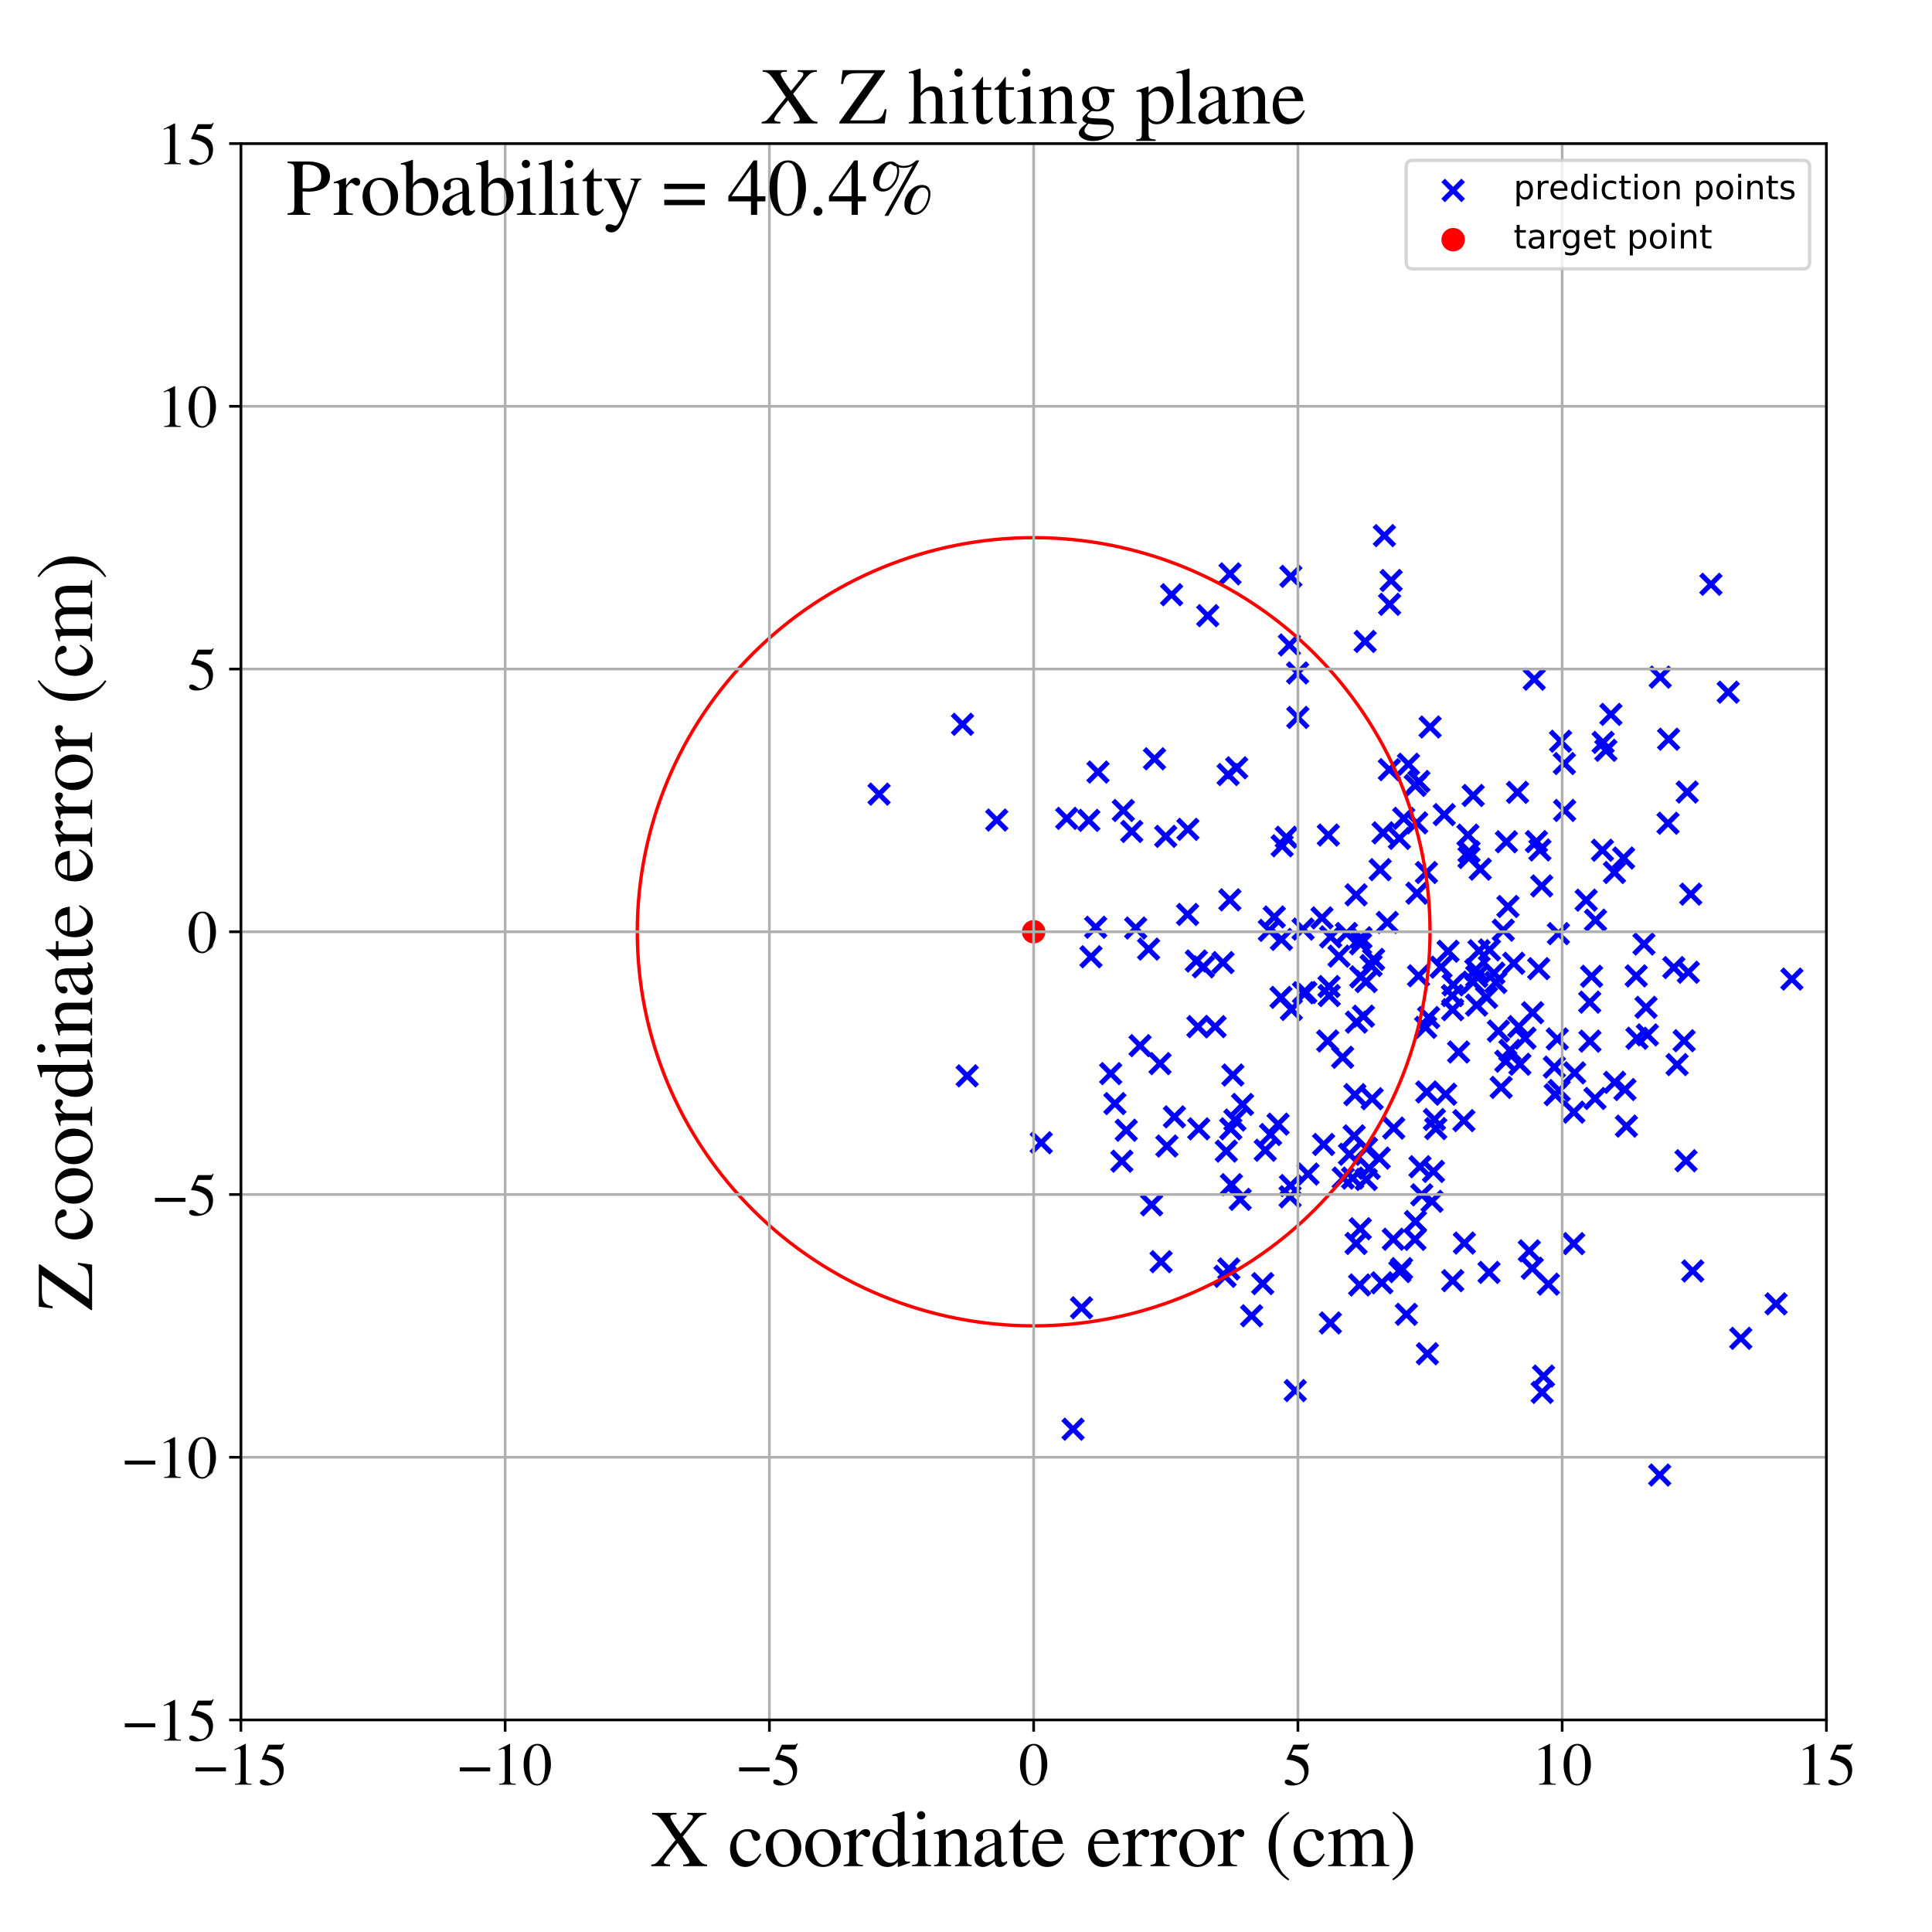 <?xml version="1.0" encoding="utf-8" standalone="no"?>
<!DOCTYPE svg PUBLIC "-//W3C//DTD SVG 1.1//EN"
  "http://www.w3.org/Graphics/SVG/1.1/DTD/svg11.dtd">
<!-- Created with matplotlib (https://matplotlib.org/) -->
<svg height="576pt" version="1.1" viewBox="0 0 576 576" width="576pt" xmlns="http://www.w3.org/2000/svg" xmlns:xlink="http://www.w3.org/1999/xlink">
 <defs>
  <style type="text/css">
*{stroke-linecap:butt;stroke-linejoin:round;}
  </style>
 </defs>
 <g id="figure_1">
  <g id="patch_1">
   <path d="M 0 576 
L 576 576 
L 576 0 
L 0 0 
z
" style="fill:#ffffff;"/>
  </g>
  <g id="axes_1">
   <g id="patch_2">
    <path d="M 71.822 512.784 
L 544.52 512.784 
L 544.52 42.802 
L 71.822 42.802 
z
" style="fill:#ffffff;"/>
   </g>
   <g id="PathCollection_1">
    <defs>
     <path d="M -3 3 
L 3 -3 
M -3 -3 
L 3 3 
" id="m97a9c6d41e" style="stroke:#0000ff;stroke-width:1.5;"/>
    </defs>
    <g clip-path="url(#p0d28322e4b)">
     <use style="fill:#0000ff;stroke:#0000ff;stroke-width:1.5;" x="412.344" xlink:href="#m97a9c6d41e" y="248.3"/>
     <use style="fill:#0000ff;stroke:#0000ff;stroke-width:1.5;" x="413.607" xlink:href="#m97a9c6d41e" y="275.009"/>
     <use style="fill:#0000ff;stroke:#0000ff;stroke-width:1.5;" x="448.18" xlink:href="#m97a9c6d41e" y="277.318"/>
     <use style="fill:#0000ff;stroke:#0000ff;stroke-width:1.5;" x="488.035" xlink:href="#m97a9c6d41e" y="309.544"/>
     <use style="fill:#0000ff;stroke:#0000ff;stroke-width:1.5;" x="469.451" xlink:href="#m97a9c6d41e" y="319.861"/>
     <use style="fill:#0000ff;stroke:#0000ff;stroke-width:1.5;" x="409.524" xlink:href="#m97a9c6d41e" y="286.034"/>
     <use style="fill:#0000ff;stroke:#0000ff;stroke-width:1.5;" x="422.913" xlink:href="#m97a9c6d41e" y="290.916"/>
     <use style="fill:#0000ff;stroke:#0000ff;stroke-width:1.5;" x="439.185" xlink:href="#m97a9c6d41e" y="292.796"/>
     <use style="fill:#0000ff;stroke:#0000ff;stroke-width:1.5;" x="368.702" xlink:href="#m97a9c6d41e" y="228.912"/>
     <use style="fill:#0000ff;stroke:#0000ff;stroke-width:1.5;" x="443.201" xlink:href="#m97a9c6d41e" y="297.362"/>
     <use style="fill:#0000ff;stroke:#0000ff;stroke-width:1.5;" x="366.713" xlink:href="#m97a9c6d41e" y="171.092"/>
     <use style="fill:#0000ff;stroke:#0000ff;stroke-width:1.5;" x="378.805" xlink:href="#m97a9c6d41e" y="338.251"/>
     <use style="fill:#0000ff;stroke:#0000ff;stroke-width:1.5;" x="425.917" xlink:href="#m97a9c6d41e" y="303.368"/>
     <use style="fill:#0000ff;stroke:#0000ff;stroke-width:1.5;" x="583.108" xlink:href="#m97a9c6d41e" y="239.666"/>
     <use style="fill:#0000ff;stroke:#0000ff;stroke-width:1.5;" x="425.558" xlink:href="#m97a9c6d41e" y="403.601"/>
     <use style="fill:#0000ff;stroke:#0000ff;stroke-width:1.5;" x="481.38" xlink:href="#m97a9c6d41e" y="322.688"/>
     <use style="fill:#0000ff;stroke:#0000ff;stroke-width:1.5;" x="454.656" xlink:href="#m97a9c6d41e" y="309.525"/>
     <use style="fill:#0000ff;stroke:#0000ff;stroke-width:1.5;" x="381.915" xlink:href="#m97a9c6d41e" y="297.347"/>
     <use style="fill:#0000ff;stroke:#0000ff;stroke-width:1.5;" x="445.389" xlink:href="#m97a9c6d41e" y="290.126"/>
     <use style="fill:#0000ff;stroke:#0000ff;stroke-width:1.5;" x="365.606" xlink:href="#m97a9c6d41e" y="343.196"/>
     <use style="fill:#0000ff;stroke:#0000ff;stroke-width:1.5;" x="567.922" xlink:href="#m97a9c6d41e" y="224.187"/>
     <use style="fill:#0000ff;stroke:#0000ff;stroke-width:1.5;" x="554.536" xlink:href="#m97a9c6d41e" y="313.498"/>
     <use style="fill:#0000ff;stroke:#0000ff;stroke-width:1.5;" x="377.22" xlink:href="#m97a9c6d41e" y="342.937"/>
     <use style="fill:#0000ff;stroke:#0000ff;stroke-width:1.5;" x="399.197" xlink:href="#m97a9c6d41e" y="285.069"/>
     <use style="fill:#0000ff;stroke:#0000ff;stroke-width:1.5;" x="334.902" xlink:href="#m97a9c6d41e" y="241.642"/>
     <use style="fill:#0000ff;stroke:#0000ff;stroke-width:1.5;" x="412.737" xlink:href="#m97a9c6d41e" y="159.689"/>
     <use style="fill:#0000ff;stroke:#0000ff;stroke-width:1.5;" x="490.738" xlink:href="#m97a9c6d41e" y="300.327"/>
     <use style="fill:#0000ff;stroke:#0000ff;stroke-width:1.5;" x="369.746" xlink:href="#m97a9c6d41e" y="357.571"/>
     <use style="fill:#0000ff;stroke:#0000ff;stroke-width:1.5;" x="396.63" xlink:href="#m97a9c6d41e" y="394.418"/>
     <use style="fill:#0000ff;stroke:#0000ff;stroke-width:1.5;" x="411.193" xlink:href="#m97a9c6d41e" y="345.277"/>
     <use style="fill:#0000ff;stroke:#0000ff;stroke-width:1.5;" x="373.154" xlink:href="#m97a9c6d41e" y="392.282"/>
     <use style="fill:#0000ff;stroke:#0000ff;stroke-width:1.5;" x="366.942" xlink:href="#m97a9c6d41e" y="336.543"/>
     <use style="fill:#0000ff;stroke:#0000ff;stroke-width:1.5;" x="347.537" xlink:href="#m97a9c6d41e" y="249.35"/>
     <use style="fill:#0000ff;stroke:#0000ff;stroke-width:1.5;" x="494.815" xlink:href="#m97a9c6d41e" y="439.764"/>
     <use style="fill:#0000ff;stroke:#0000ff;stroke-width:1.5;" x="464.857" xlink:href="#m97a9c6d41e" y="325.121"/>
     <use style="fill:#0000ff;stroke:#0000ff;stroke-width:1.5;" x="385.005" xlink:href="#m97a9c6d41e" y="300.952"/>
     <use style="fill:#0000ff;stroke:#0000ff;stroke-width:1.5;" x="378.436" xlink:href="#m97a9c6d41e" y="277.377"/>
     <use style="fill:#0000ff;stroke:#0000ff;stroke-width:1.5;" x="396.019" xlink:href="#m97a9c6d41e" y="248.962"/>
     <use style="fill:#0000ff;stroke:#0000ff;stroke-width:1.5;" x="455.94" xlink:href="#m97a9c6d41e" y="372.921"/>
     <use style="fill:#0000ff;stroke:#0000ff;stroke-width:1.5;" x="439.996" xlink:href="#m97a9c6d41e" y="289.151"/>
     <use style="fill:#0000ff;stroke:#0000ff;stroke-width:1.5;" x="460.184" xlink:href="#m97a9c6d41e" y="410.253"/>
     <use style="fill:#0000ff;stroke:#0000ff;stroke-width:1.5;" x="422.372" xlink:href="#m97a9c6d41e" y="245.324"/>
     <use style="fill:#0000ff;stroke:#0000ff;stroke-width:1.5;" x="396.711" xlink:href="#m97a9c6d41e" y="279.306"/>
     <use style="fill:#0000ff;stroke:#0000ff;stroke-width:1.5;" x="417.216" xlink:href="#m97a9c6d41e" y="249.953"/>
     <use style="fill:#0000ff;stroke:#0000ff;stroke-width:1.5;" x="417.86" xlink:href="#m97a9c6d41e" y="378.224"/>
     <use style="fill:#0000ff;stroke:#0000ff;stroke-width:1.5;" x="319.924" xlink:href="#m97a9c6d41e" y="426.095"/>
     <use style="fill:#0000ff;stroke:#0000ff;stroke-width:1.5;" x="553.343" xlink:href="#m97a9c6d41e" y="375.103"/>
     <use style="fill:#0000ff;stroke:#0000ff;stroke-width:1.5;" x="459.645" xlink:href="#m97a9c6d41e" y="264.131"/>
     <use style="fill:#0000ff;stroke:#0000ff;stroke-width:1.5;" x="415.399" xlink:href="#m97a9c6d41e" y="369.467"/>
     <use style="fill:#0000ff;stroke:#0000ff;stroke-width:1.5;" x="426.361" xlink:href="#m97a9c6d41e" y="216.747"/>
     <use style="fill:#0000ff;stroke:#0000ff;stroke-width:1.5;" x="472.891" xlink:href="#m97a9c6d41e" y="268.378"/>
     <use style="fill:#0000ff;stroke:#0000ff;stroke-width:1.5;" x="429.617" xlink:href="#m97a9c6d41e" y="288.348"/>
     <use style="fill:#0000ff;stroke:#0000ff;stroke-width:1.5;" x="343.341" xlink:href="#m97a9c6d41e" y="359.208"/>
     <use style="fill:#0000ff;stroke:#0000ff;stroke-width:1.5;" x="354.064" xlink:href="#m97a9c6d41e" y="272.627"/>
     <use style="fill:#0000ff;stroke:#0000ff;stroke-width:1.5;" x="407.392" xlink:href="#m97a9c6d41e" y="342.333"/>
     <use style="fill:#0000ff;stroke:#0000ff;stroke-width:1.5;" x="402.323" xlink:href="#m97a9c6d41e" y="344.134"/>
     <use style="fill:#0000ff;stroke:#0000ff;stroke-width:1.5;" x="439.204" xlink:href="#m97a9c6d41e" y="237.161"/>
     <use style="fill:#0000ff;stroke:#0000ff;stroke-width:1.5;" x="335.773" xlink:href="#m97a9c6d41e" y="336.965"/>
     <use style="fill:#0000ff;stroke:#0000ff;stroke-width:1.5;" x="322.437" xlink:href="#m97a9c6d41e" y="389.9"/>
     <use style="fill:#0000ff;stroke:#0000ff;stroke-width:1.5;" x="499.989" xlink:href="#m97a9c6d41e" y="317.389"/>
     <use style="fill:#0000ff;stroke:#0000ff;stroke-width:1.5;" x="400.466" xlink:href="#m97a9c6d41e" y="351.231"/>
     <use style="fill:#0000ff;stroke:#0000ff;stroke-width:1.5;" x="376.459" xlink:href="#m97a9c6d41e" y="382.689"/>
     <use style="fill:#0000ff;stroke:#0000ff;stroke-width:1.5;" x="480.273" xlink:href="#m97a9c6d41e" y="212.983"/>
     <use style="fill:#0000ff;stroke:#0000ff;stroke-width:1.5;" x="418.51" xlink:href="#m97a9c6d41e" y="243.98"/>
     <use style="fill:#0000ff;stroke:#0000ff;stroke-width:1.5;" x="458.067" xlink:href="#m97a9c6d41e" y="250.912"/>
     <use style="fill:#0000ff;stroke:#0000ff;stroke-width:1.5;" x="411.477" xlink:href="#m97a9c6d41e" y="259.275"/>
     <use style="fill:#0000ff;stroke:#0000ff;stroke-width:1.5;" x="262.079" xlink:href="#m97a9c6d41e" y="236.754"/>
     <use style="fill:#0000ff;stroke:#0000ff;stroke-width:1.5;" x="407.291" xlink:href="#m97a9c6d41e" y="292.641"/>
     <use style="fill:#0000ff;stroke:#0000ff;stroke-width:1.5;" x="452.429" xlink:href="#m97a9c6d41e" y="236.235"/>
     <use style="fill:#0000ff;stroke:#0000ff;stroke-width:1.5;" x="347.894" xlink:href="#m97a9c6d41e" y="341.681"/>
     <use style="fill:#0000ff;stroke:#0000ff;stroke-width:1.5;" x="354.152" xlink:href="#m97a9c6d41e" y="247.256"/>
     <use style="fill:#0000ff;stroke:#0000ff;stroke-width:1.5;" x="337.421" xlink:href="#m97a9c6d41e" y="247.888"/>
     <use style="fill:#0000ff;stroke:#0000ff;stroke-width:1.5;" x="382.036" xlink:href="#m97a9c6d41e" y="280.073"/>
     <use style="fill:#0000ff;stroke:#0000ff;stroke-width:1.5;" x="448.932" xlink:href="#m97a9c6d41e" y="316.394"/>
     <use style="fill:#0000ff;stroke:#0000ff;stroke-width:1.5;" x="474.019" xlink:href="#m97a9c6d41e" y="310.404"/>
     <use style="fill:#0000ff;stroke:#0000ff;stroke-width:1.5;" x="425.026" xlink:href="#m97a9c6d41e" y="306.293"/>
     <use style="fill:#0000ff;stroke:#0000ff;stroke-width:1.5;" x="370.455" xlink:href="#m97a9c6d41e" y="329.273"/>
     <use style="fill:#0000ff;stroke:#0000ff;stroke-width:1.5;" x="404.303" xlink:href="#m97a9c6d41e" y="266.787"/>
     <use style="fill:#0000ff;stroke:#0000ff;stroke-width:1.5;" x="465.26" xlink:href="#m97a9c6d41e" y="220.994"/>
     <use style="fill:#0000ff;stroke:#0000ff;stroke-width:1.5;" x="362.262" xlink:href="#m97a9c6d41e" y="306.082"/>
     <use style="fill:#0000ff;stroke:#0000ff;stroke-width:1.5;" x="423.885" xlink:href="#m97a9c6d41e" y="356.219"/>
     <use style="fill:#0000ff;stroke:#0000ff;stroke-width:1.5;" x="449.572" xlink:href="#m97a9c6d41e" y="270.254"/>
     <use style="fill:#0000ff;stroke:#0000ff;stroke-width:1.5;" x="463.414" xlink:href="#m97a9c6d41e" y="318.145"/>
     <use style="fill:#0000ff;stroke:#0000ff;stroke-width:1.5;" x="452.807" xlink:href="#m97a9c6d41e" y="306.068"/>
     <use style="fill:#0000ff;stroke:#0000ff;stroke-width:1.5;" x="344.199" xlink:href="#m97a9c6d41e" y="226.231"/>
     <use style="fill:#0000ff;stroke:#0000ff;stroke-width:1.5;" x="386.865" xlink:href="#m97a9c6d41e" y="200.627"/>
     <use style="fill:#0000ff;stroke:#0000ff;stroke-width:1.5;" x="450.164" xlink:href="#m97a9c6d41e" y="313.157"/>
     <use style="fill:#0000ff;stroke:#0000ff;stroke-width:1.5;" x="349.303" xlink:href="#m97a9c6d41e" y="177.309"/>
     <use style="fill:#0000ff;stroke:#0000ff;stroke-width:1.5;" x="383.482" xlink:href="#m97a9c6d41e" y="249.623"/>
     <use style="fill:#0000ff;stroke:#0000ff;stroke-width:1.5;" x="427.368" xlink:href="#m97a9c6d41e" y="349.244"/>
     <use style="fill:#0000ff;stroke:#0000ff;stroke-width:1.5;" x="425.372" xlink:href="#m97a9c6d41e" y="325.549"/>
     <use style="fill:#0000ff;stroke:#0000ff;stroke-width:1.5;" x="421.848" xlink:href="#m97a9c6d41e" y="369.501"/>
     <use style="fill:#0000ff;stroke:#0000ff;stroke-width:1.5;" x="414.747" xlink:href="#m97a9c6d41e" y="173.078"/>
     <use style="fill:#0000ff;stroke:#0000ff;stroke-width:1.5;" x="384.416" xlink:href="#m97a9c6d41e" y="192.279"/>
     <use style="fill:#0000ff;stroke:#0000ff;stroke-width:1.5;" x="389.31" xlink:href="#m97a9c6d41e" y="295.893"/>
     <use style="fill:#0000ff;stroke:#0000ff;stroke-width:1.5;" x="440.272" xlink:href="#m97a9c6d41e" y="291.108"/>
     <use style="fill:#0000ff;stroke:#0000ff;stroke-width:1.5;" x="405.695" xlink:href="#m97a9c6d41e" y="291.243"/>
     <use style="fill:#0000ff;stroke:#0000ff;stroke-width:1.5;" x="327.352" xlink:href="#m97a9c6d41e" y="230.185"/>
     <use style="fill:#0000ff;stroke:#0000ff;stroke-width:1.5;" x="324.62" xlink:href="#m97a9c6d41e" y="244.582"/>
     <use style="fill:#0000ff;stroke:#0000ff;stroke-width:1.5;" x="409.09" xlink:href="#m97a9c6d41e" y="327.576"/>
     <use style="fill:#0000ff;stroke:#0000ff;stroke-width:1.5;" x="404.401" xlink:href="#m97a9c6d41e" y="304.732"/>
     <use style="fill:#0000ff;stroke:#0000ff;stroke-width:1.5;" x="437.967" xlink:href="#m97a9c6d41e" y="255.642"/>
     <use style="fill:#0000ff;stroke:#0000ff;stroke-width:1.5;" x="503.354" xlink:href="#m97a9c6d41e" y="289.86"/>
     <use style="fill:#0000ff;stroke:#0000ff;stroke-width:1.5;" x="477.943" xlink:href="#m97a9c6d41e" y="221.334"/>
     <use style="fill:#0000ff;stroke:#0000ff;stroke-width:1.5;" x="400.29" xlink:href="#m97a9c6d41e" y="315.218"/>
     <use style="fill:#0000ff;stroke:#0000ff;stroke-width:1.5;" x="405.741" xlink:href="#m97a9c6d41e" y="279.585"/>
     <use style="fill:#0000ff;stroke:#0000ff;stroke-width:1.5;" x="403.942" xlink:href="#m97a9c6d41e" y="326.355"/>
     <use style="fill:#0000ff;stroke:#0000ff;stroke-width:1.5;" x="421.94" xlink:href="#m97a9c6d41e" y="234.171"/>
     <use style="fill:#0000ff;stroke:#0000ff;stroke-width:1.5;" x="466.476" xlink:href="#m97a9c6d41e" y="241.622"/>
     <use style="fill:#0000ff;stroke:#0000ff;stroke-width:1.5;" x="388.493" xlink:href="#m97a9c6d41e" y="276.994"/>
     <use style="fill:#0000ff;stroke:#0000ff;stroke-width:1.5;" x="490.123" xlink:href="#m97a9c6d41e" y="281.451"/>
     <use style="fill:#0000ff;stroke:#0000ff;stroke-width:1.5;" x="356.67" xlink:href="#m97a9c6d41e" y="286.507"/>
     <use style="fill:#0000ff;stroke:#0000ff;stroke-width:1.5;" x="326.66" xlink:href="#m97a9c6d41e" y="276.446"/>
     <use style="fill:#0000ff;stroke:#0000ff;stroke-width:1.5;" x="428.048" xlink:href="#m97a9c6d41e" y="336.469"/>
     <use style="fill:#0000ff;stroke:#0000ff;stroke-width:1.5;" x="414.286" xlink:href="#m97a9c6d41e" y="180.168"/>
     <use style="fill:#0000ff;stroke:#0000ff;stroke-width:1.5;" x="449.125" xlink:href="#m97a9c6d41e" y="250.968"/>
     <use style="fill:#0000ff;stroke:#0000ff;stroke-width:1.5;" x="436.435" xlink:href="#m97a9c6d41e" y="334.097"/>
     <use style="fill:#0000ff;stroke:#0000ff;stroke-width:1.5;" x="406.999" xlink:href="#m97a9c6d41e" y="191.241"/>
     <use style="fill:#0000ff;stroke:#0000ff;stroke-width:1.5;" x="534.224" xlink:href="#m97a9c6d41e" y="291.902"/>
     <use style="fill:#0000ff;stroke:#0000ff;stroke-width:1.5;" x="357.148" xlink:href="#m97a9c6d41e" y="306.078"/>
     <use style="fill:#0000ff;stroke:#0000ff;stroke-width:1.5;" x="395.839" xlink:href="#m97a9c6d41e" y="310.354"/>
     <use style="fill:#0000ff;stroke:#0000ff;stroke-width:1.5;" x="422.439" xlink:href="#m97a9c6d41e" y="266.294"/>
     <use style="fill:#0000ff;stroke:#0000ff;stroke-width:1.5;" x="502.663" xlink:href="#m97a9c6d41e" y="346.063"/>
     <use style="fill:#0000ff;stroke:#0000ff;stroke-width:1.5;" x="497.29" xlink:href="#m97a9c6d41e" y="245.43"/>
     <use style="fill:#0000ff;stroke:#0000ff;stroke-width:1.5;" x="434.856" xlink:href="#m97a9c6d41e" y="313.644"/>
     <use style="fill:#0000ff;stroke:#0000ff;stroke-width:1.5;" x="419.911" xlink:href="#m97a9c6d41e" y="227.84"/>
     <use style="fill:#0000ff;stroke:#0000ff;stroke-width:1.5;" x="499.021" xlink:href="#m97a9c6d41e" y="288.471"/>
     <use style="fill:#0000ff;stroke:#0000ff;stroke-width:1.5;" x="310.432" xlink:href="#m97a9c6d41e" y="340.7"/>
     <use style="fill:#0000ff;stroke:#0000ff;stroke-width:1.5;" x="411.98" xlink:href="#m97a9c6d41e" y="382.45"/>
     <use style="fill:#0000ff;stroke:#0000ff;stroke-width:1.5;" x="423.344" xlink:href="#m97a9c6d41e" y="347.846"/>
     <use style="fill:#0000ff;stroke:#0000ff;stroke-width:1.5;" x="504.667" xlink:href="#m97a9c6d41e" y="378.925"/>
     <use style="fill:#0000ff;stroke:#0000ff;stroke-width:1.5;" x="563.021" xlink:href="#m97a9c6d41e" y="149.909"/>
     <use style="fill:#0000ff;stroke:#0000ff;stroke-width:1.5;" x="408.773" xlink:href="#m97a9c6d41e" y="287.868"/>
     <use style="fill:#0000ff;stroke:#0000ff;stroke-width:1.5;" x="430.581" xlink:href="#m97a9c6d41e" y="242.871"/>
     <use style="fill:#0000ff;stroke:#0000ff;stroke-width:1.5;" x="430.994" xlink:href="#m97a9c6d41e" y="326.227"/>
     <use style="fill:#0000ff;stroke:#0000ff;stroke-width:1.5;" x="453.137" xlink:href="#m97a9c6d41e" y="317.293"/>
     <use style="fill:#0000ff;stroke:#0000ff;stroke-width:1.5;" x="469.206" xlink:href="#m97a9c6d41e" y="331.575"/>
     <use style="fill:#0000ff;stroke:#0000ff;stroke-width:1.5;" x="345.847" xlink:href="#m97a9c6d41e" y="317.099"/>
     <use style="fill:#0000ff;stroke:#0000ff;stroke-width:1.5;" x="421.996" xlink:href="#m97a9c6d41e" y="364.197"/>
     <use style="fill:#0000ff;stroke:#0000ff;stroke-width:1.5;" x="477.746" xlink:href="#m97a9c6d41e" y="253.49"/>
     <use style="fill:#0000ff;stroke:#0000ff;stroke-width:1.5;" x="461.632" xlink:href="#m97a9c6d41e" y="382.852"/>
     <use style="fill:#0000ff;stroke:#0000ff;stroke-width:1.5;" x="440.954" xlink:href="#m97a9c6d41e" y="283.44"/>
     <use style="fill:#0000ff;stroke:#0000ff;stroke-width:1.5;" x="491.145" xlink:href="#m97a9c6d41e" y="308.54"/>
     <use style="fill:#0000ff;stroke:#0000ff;stroke-width:1.5;" x="384.621" xlink:href="#m97a9c6d41e" y="356.798"/>
     <use style="fill:#0000ff;stroke:#0000ff;stroke-width:1.5;" x="425.27" xlink:href="#m97a9c6d41e" y="260.127"/>
     <use style="fill:#0000ff;stroke:#0000ff;stroke-width:1.5;" x="286.959" xlink:href="#m97a9c6d41e" y="215.94"/>
     <use style="fill:#0000ff;stroke:#0000ff;stroke-width:1.5;" x="433.013" xlink:href="#m97a9c6d41e" y="296.822"/>
     <use style="fill:#0000ff;stroke:#0000ff;stroke-width:1.5;" x="346.159" xlink:href="#m97a9c6d41e" y="376.159"/>
     <use style="fill:#0000ff;stroke:#0000ff;stroke-width:1.5;" x="338.584" xlink:href="#m97a9c6d41e" y="276.675"/>
     <use style="fill:#0000ff;stroke:#0000ff;stroke-width:1.5;" x="384.743" xlink:href="#m97a9c6d41e" y="353.454"/>
     <use style="fill:#0000ff;stroke:#0000ff;stroke-width:1.5;" x="475.52" xlink:href="#m97a9c6d41e" y="327.487"/>
     <use style="fill:#0000ff;stroke:#0000ff;stroke-width:1.5;" x="529.504" xlink:href="#m97a9c6d41e" y="388.721"/>
     <use style="fill:#0000ff;stroke:#0000ff;stroke-width:1.5;" x="441.31" xlink:href="#m97a9c6d41e" y="259.13"/>
     <use style="fill:#0000ff;stroke:#0000ff;stroke-width:1.5;" x="484.89" xlink:href="#m97a9c6d41e" y="335.74"/>
     <use style="fill:#0000ff;stroke:#0000ff;stroke-width:1.5;" x="331.14" xlink:href="#m97a9c6d41e" y="320.083"/>
     <use style="fill:#0000ff;stroke:#0000ff;stroke-width:1.5;" x="481.328" xlink:href="#m97a9c6d41e" y="260.122"/>
     <use style="fill:#0000ff;stroke:#0000ff;stroke-width:1.5;" x="459.103" xlink:href="#m97a9c6d41e" y="253.403"/>
     <use style="fill:#0000ff;stroke:#0000ff;stroke-width:1.5;" x="446.734" xlink:href="#m97a9c6d41e" y="307.396"/>
     <use style="fill:#0000ff;stroke:#0000ff;stroke-width:1.5;" x="318.035" xlink:href="#m97a9c6d41e" y="243.984"/>
     <use style="fill:#0000ff;stroke:#0000ff;stroke-width:1.5;" x="487.811" xlink:href="#m97a9c6d41e" y="290.95"/>
     <use style="fill:#0000ff;stroke:#0000ff;stroke-width:1.5;" x="497.478" xlink:href="#m97a9c6d41e" y="220.385"/>
     <use style="fill:#0000ff;stroke:#0000ff;stroke-width:1.5;" x="381.04" xlink:href="#m97a9c6d41e" y="335.147"/>
     <use style="fill:#0000ff;stroke:#0000ff;stroke-width:1.5;" x="515.245" xlink:href="#m97a9c6d41e" y="206.358"/>
     <use style="fill:#0000ff;stroke:#0000ff;stroke-width:1.5;" x="367.563" xlink:href="#m97a9c6d41e" y="320.507"/>
     <use style="fill:#0000ff;stroke:#0000ff;stroke-width:1.5;" x="457.416" xlink:href="#m97a9c6d41e" y="202.497"/>
     <use style="fill:#0000ff;stroke:#0000ff;stroke-width:1.5;" x="503.026" xlink:href="#m97a9c6d41e" y="236.132"/>
     <use style="fill:#0000ff;stroke:#0000ff;stroke-width:1.5;" x="478.767" xlink:href="#m97a9c6d41e" y="223.699"/>
     <use style="fill:#0000ff;stroke:#0000ff;stroke-width:1.5;" x="350.139" xlink:href="#m97a9c6d41e" y="332.978"/>
     <use style="fill:#0000ff;stroke:#0000ff;stroke-width:1.5;" x="451.307" xlink:href="#m97a9c6d41e" y="287.189"/>
     <use style="fill:#0000ff;stroke:#0000ff;stroke-width:1.5;" x="408.216" xlink:href="#m97a9c6d41e" y="348.33"/>
     <use style="fill:#0000ff;stroke:#0000ff;stroke-width:1.5;" x="502.101" xlink:href="#m97a9c6d41e" y="310.278"/>
     <use style="fill:#0000ff;stroke:#0000ff;stroke-width:1.5;" x="394.128" xlink:href="#m97a9c6d41e" y="273.655"/>
     <use style="fill:#0000ff;stroke:#0000ff;stroke-width:1.5;" x="433.109" xlink:href="#m97a9c6d41e" y="381.814"/>
     <use style="fill:#0000ff;stroke:#0000ff;stroke-width:1.5;" x="366.358" xlink:href="#m97a9c6d41e" y="378.324"/>
     <use style="fill:#0000ff;stroke:#0000ff;stroke-width:1.5;" x="396.227" xlink:href="#m97a9c6d41e" y="294.124"/>
     <use style="fill:#0000ff;stroke:#0000ff;stroke-width:1.5;" x="334.463" xlink:href="#m97a9c6d41e" y="346.189"/>
     <use style="fill:#0000ff;stroke:#0000ff;stroke-width:1.5;" x="405.543" xlink:href="#m97a9c6d41e" y="366.335"/>
     <use style="fill:#0000ff;stroke:#0000ff;stroke-width:1.5;" x="458.744" xlink:href="#m97a9c6d41e" y="288.789"/>
     <use style="fill:#0000ff;stroke:#0000ff;stroke-width:1.5;" x="382.26" xlink:href="#m97a9c6d41e" y="252.164"/>
     <use style="fill:#0000ff;stroke:#0000ff;stroke-width:1.5;" x="431.716" xlink:href="#m97a9c6d41e" y="283.603"/>
     <use style="fill:#0000ff;stroke:#0000ff;stroke-width:1.5;" x="427.654" xlink:href="#m97a9c6d41e" y="333.771"/>
     <use style="fill:#0000ff;stroke:#0000ff;stroke-width:1.5;" x="423.015" xlink:href="#m97a9c6d41e" y="232.982"/>
     <use style="fill:#0000ff;stroke:#0000ff;stroke-width:1.5;" x="440.22" xlink:href="#m97a9c6d41e" y="299.657"/>
     <use style="fill:#0000ff;stroke:#0000ff;stroke-width:1.5;" x="384.853" xlink:href="#m97a9c6d41e" y="171.831"/>
     <use style="fill:#0000ff;stroke:#0000ff;stroke-width:1.5;" x="463.663" xlink:href="#m97a9c6d41e" y="326.358"/>
     <use style="fill:#0000ff;stroke:#0000ff;stroke-width:1.5;" x="407.316" xlink:href="#m97a9c6d41e" y="351.644"/>
     <use style="fill:#0000ff;stroke:#0000ff;stroke-width:1.5;" x="406.486" xlink:href="#m97a9c6d41e" y="302.958"/>
     <use style="fill:#0000ff;stroke:#0000ff;stroke-width:1.5;" x="357.397" xlink:href="#m97a9c6d41e" y="336.552"/>
     <use style="fill:#0000ff;stroke:#0000ff;stroke-width:1.5;" x="401.424" xlink:href="#m97a9c6d41e" y="278.3"/>
     <use style="fill:#0000ff;stroke:#0000ff;stroke-width:1.5;" x="389.965" xlink:href="#m97a9c6d41e" y="350.025"/>
     <use style="fill:#0000ff;stroke:#0000ff;stroke-width:1.5;" x="464.615" xlink:href="#m97a9c6d41e" y="278.352"/>
     <use style="fill:#0000ff;stroke:#0000ff;stroke-width:1.5;" x="518.995" xlink:href="#m97a9c6d41e" y="399.007"/>
     <use style="fill:#0000ff;stroke:#0000ff;stroke-width:1.5;" x="339.902" xlink:href="#m97a9c6d41e" y="311.745"/>
     <use style="fill:#0000ff;stroke:#0000ff;stroke-width:1.5;" x="426.923" xlink:href="#m97a9c6d41e" y="358.156"/>
     <use style="fill:#0000ff;stroke:#0000ff;stroke-width:1.5;" x="386.16" xlink:href="#m97a9c6d41e" y="414.584"/>
     <use style="fill:#0000ff;stroke:#0000ff;stroke-width:1.5;" x="445.96" xlink:href="#m97a9c6d41e" y="292.903"/>
     <use style="fill:#0000ff;stroke:#0000ff;stroke-width:1.5;" x="415.524" xlink:href="#m97a9c6d41e" y="336.332"/>
     <use style="fill:#0000ff;stroke:#0000ff;stroke-width:1.5;" x="368.168" xlink:href="#m97a9c6d41e" y="333.929"/>
     <use style="fill:#0000ff;stroke:#0000ff;stroke-width:1.5;" x="473.956" xlink:href="#m97a9c6d41e" y="298.776"/>
     <use style="fill:#0000ff;stroke:#0000ff;stroke-width:1.5;" x="366.668" xlink:href="#m97a9c6d41e" y="268.276"/>
     <use style="fill:#0000ff;stroke:#0000ff;stroke-width:1.5;" x="475.685" xlink:href="#m97a9c6d41e" y="274.341"/>
     <use style="fill:#0000ff;stroke:#0000ff;stroke-width:1.5;" x="405.357" xlink:href="#m97a9c6d41e" y="383.094"/>
     <use style="fill:#0000ff;stroke:#0000ff;stroke-width:1.5;" x="510.094" xlink:href="#m97a9c6d41e" y="174.197"/>
     <use style="fill:#0000ff;stroke:#0000ff;stroke-width:1.5;" x="466.398" xlink:href="#m97a9c6d41e" y="227.641"/>
     <use style="fill:#0000ff;stroke:#0000ff;stroke-width:1.5;" x="297.174" xlink:href="#m97a9c6d41e" y="244.487"/>
     <use style="fill:#0000ff;stroke:#0000ff;stroke-width:1.5;" x="388.613" xlink:href="#m97a9c6d41e" y="295.981"/>
     <use style="fill:#0000ff;stroke:#0000ff;stroke-width:1.5;" x="367.136" xlink:href="#m97a9c6d41e" y="353.194"/>
     <use style="fill:#0000ff;stroke:#0000ff;stroke-width:1.5;" x="494.963" xlink:href="#m97a9c6d41e" y="201.881"/>
     <use style="fill:#0000ff;stroke:#0000ff;stroke-width:1.5;" x="325.258" xlink:href="#m97a9c6d41e" y="285.249"/>
     <use style="fill:#0000ff;stroke:#0000ff;stroke-width:1.5;" x="414.218" xlink:href="#m97a9c6d41e" y="229.461"/>
     <use style="fill:#0000ff;stroke:#0000ff;stroke-width:1.5;" x="464.284" xlink:href="#m97a9c6d41e" y="309.753"/>
     <use style="fill:#0000ff;stroke:#0000ff;stroke-width:1.5;" x="443.937" xlink:href="#m97a9c6d41e" y="379.347"/>
     <use style="fill:#0000ff;stroke:#0000ff;stroke-width:1.5;" x="456.938" xlink:href="#m97a9c6d41e" y="301.92"/>
     <use style="fill:#0000ff;stroke:#0000ff;stroke-width:1.5;" x="288.349" xlink:href="#m97a9c6d41e" y="320.75"/>
     <use style="fill:#0000ff;stroke:#0000ff;stroke-width:1.5;" x="459.77" xlink:href="#m97a9c6d41e" y="415.121"/>
     <use style="fill:#0000ff;stroke:#0000ff;stroke-width:1.5;" x="504.08" xlink:href="#m97a9c6d41e" y="266.583"/>
     <use style="fill:#0000ff;stroke:#0000ff;stroke-width:1.5;" x="474.511" xlink:href="#m97a9c6d41e" y="291.071"/>
     <use style="fill:#0000ff;stroke:#0000ff;stroke-width:1.5;" x="394.621" xlink:href="#m97a9c6d41e" y="341.204"/>
     <use style="fill:#0000ff;stroke:#0000ff;stroke-width:1.5;" x="403.262" xlink:href="#m97a9c6d41e" y="351.233"/>
     <use style="fill:#0000ff;stroke:#0000ff;stroke-width:1.5;" x="419.295" xlink:href="#m97a9c6d41e" y="391.848"/>
     <use style="fill:#0000ff;stroke:#0000ff;stroke-width:1.5;" x="342.441" xlink:href="#m97a9c6d41e" y="282.957"/>
     <use style="fill:#0000ff;stroke:#0000ff;stroke-width:1.5;" x="433.101" xlink:href="#m97a9c6d41e" y="301.028"/>
     <use style="fill:#0000ff;stroke:#0000ff;stroke-width:1.5;" x="404.297" xlink:href="#m97a9c6d41e" y="370.72"/>
     <use style="fill:#0000ff;stroke:#0000ff;stroke-width:1.5;" x="360.079" xlink:href="#m97a9c6d41e" y="183.553"/>
     <use style="fill:#0000ff;stroke:#0000ff;stroke-width:1.5;" x="358.772" xlink:href="#m97a9c6d41e" y="288.254"/>
     <use style="fill:#0000ff;stroke:#0000ff;stroke-width:1.5;" x="365.218" xlink:href="#m97a9c6d41e" y="380.517"/>
     <use style="fill:#0000ff;stroke:#0000ff;stroke-width:1.5;" x="456.826" xlink:href="#m97a9c6d41e" y="378.118"/>
     <use style="fill:#0000ff;stroke:#0000ff;stroke-width:1.5;" x="403.716" xlink:href="#m97a9c6d41e" y="338.646"/>
     <use style="fill:#0000ff;stroke:#0000ff;stroke-width:1.5;" x="437.641" xlink:href="#m97a9c6d41e" y="248.978"/>
     <use style="fill:#0000ff;stroke:#0000ff;stroke-width:1.5;" x="417.344" xlink:href="#m97a9c6d41e" y="379.111"/>
     <use style="fill:#0000ff;stroke:#0000ff;stroke-width:1.5;" x="379.907" xlink:href="#m97a9c6d41e" y="273.386"/>
     <use style="fill:#0000ff;stroke:#0000ff;stroke-width:1.5;" x="332.387" xlink:href="#m97a9c6d41e" y="329.02"/>
     <use style="fill:#0000ff;stroke:#0000ff;stroke-width:1.5;" x="366.149" xlink:href="#m97a9c6d41e" y="230.918"/>
     <use style="fill:#0000ff;stroke:#0000ff;stroke-width:1.5;" x="405.627" xlink:href="#m97a9c6d41e" y="281.384"/>
     <use style="fill:#0000ff;stroke:#0000ff;stroke-width:1.5;" x="437.962" xlink:href="#m97a9c6d41e" y="253.933"/>
     <use style="fill:#0000ff;stroke:#0000ff;stroke-width:1.5;" x="444.053" xlink:href="#m97a9c6d41e" y="283.2"/>
     <use style="fill:#0000ff;stroke:#0000ff;stroke-width:1.5;" x="364.624" xlink:href="#m97a9c6d41e" y="286.98"/>
     <use style="fill:#0000ff;stroke:#0000ff;stroke-width:1.5;" x="386.931" xlink:href="#m97a9c6d41e" y="213.888"/>
     <use style="fill:#0000ff;stroke:#0000ff;stroke-width:1.5;" x="433.251" xlink:href="#m97a9c6d41e" y="293.628"/>
     <use style="fill:#0000ff;stroke:#0000ff;stroke-width:1.5;" x="447.541" xlink:href="#m97a9c6d41e" y="324.2"/>
     <use style="fill:#0000ff;stroke:#0000ff;stroke-width:1.5;" x="484.053" xlink:href="#m97a9c6d41e" y="255.808"/>
     <use style="fill:#0000ff;stroke:#0000ff;stroke-width:1.5;" x="469.184" xlink:href="#m97a9c6d41e" y="370.766"/>
     <use style="fill:#0000ff;stroke:#0000ff;stroke-width:1.5;" x="396.287" xlink:href="#m97a9c6d41e" y="296.811"/>
     <use style="fill:#0000ff;stroke:#0000ff;stroke-width:1.5;" x="436.58" xlink:href="#m97a9c6d41e" y="370.603"/>
     <use style="fill:#0000ff;stroke:#0000ff;stroke-width:1.5;" x="484.453" xlink:href="#m97a9c6d41e" y="324.83"/>
    </g>
   </g>
   <g id="PathCollection_2">
    <defs>
     <path d="M 0 3 
C 0.796 3 1.559 2.684 2.121 2.121 
C 2.684 1.559 3 0.796 3 0 
C 3 -0.796 2.684 -1.559 2.121 -2.121 
C 1.559 -2.684 0.796 -3 0 -3 
C -0.796 -3 -1.559 -2.684 -2.121 -2.121 
C -2.684 -1.559 -3 -0.796 -3 0 
C -3 0.796 -2.684 1.559 -2.121 2.121 
C -1.559 2.684 -0.796 3 0 3 
z
" id="mb70330b292" style="stroke:#ff0000;"/>
    </defs>
    <g clip-path="url(#p0d28322e4b)">
     <use style="fill:#ff0000;stroke:#ff0000;" x="308.171" xlink:href="#mb70330b292" y="277.793"/>
    </g>
   </g>
   <g id="patch_3">
    <path clip-path="url(#p0d28322e4b)" d="M 308.171 395.288 
C 339.511 395.288 369.572 382.908 391.733 360.875 
C 413.894 338.841 426.346 308.953 426.346 277.793 
C 426.346 246.633 413.894 216.745 391.733 194.711 
C 369.572 172.677 339.511 160.297 308.171 160.297 
C 276.831 160.297 246.77 172.677 224.609 194.711 
C 202.448 216.745 189.997 246.633 189.997 277.793 
C 189.997 308.953 202.448 338.841 224.609 360.875 
C 246.77 382.908 276.831 395.288 308.171 395.288 
z
" style="fill:none;stroke:#ff0000;stroke-linejoin:miter;"/>
   </g>
   <g id="matplotlib.axis_1">
    <g id="xtick_1">
     <g id="line2d_1">
      <path clip-path="url(#p0d28322e4b)" d="M 71.822 512.784 
L 71.822 42.802 
" style="fill:none;stroke:#b0b0b0;stroke-linecap:square;stroke-width:0.8;"/>
     </g>
     <g id="line2d_2">
      <defs>
       <path d="M 0 0 
L 0 3.5 
" id="mf032c7e19b" style="stroke:#000000;stroke-width:0.8;"/>
      </defs>
      <g>
       <use style="stroke:#000000;stroke-width:0.8;" x="71.822" xlink:href="#mf032c7e19b" y="512.784"/>
      </g>
     </g>
     <g id="text_1">
      <!-- −15 -->
      <defs>
       <path d="M 3 22 
L 3 28.594 
L 53.406 28.594 
L 53.406 22 
z
" id="FreeSerif-8722"/>
       <path d="M 18.297 59.297 
Q 16.5 59.297 11.094 57.094 
L 11.094 58.5 
L 29.094 67.594 
L 29.906 67.406 
L 29.906 7.406 
Q 29.906 3.797 31.703 2.688 
Q 33.5 1.594 39.406 1.5 
L 39.406 0 
L 11.797 0 
L 11.797 1.5 
Q 17.406 1.703 19.344 3.141 
Q 21.297 4.594 21.297 9.297 
L 21.297 54.594 
Q 21.297 59.297 18.297 59.297 
z
" id="FreeSerif-49"/>
       <path d="M 35.703 19.406 
Q 35.703 24.703 33.344 28.797 
Q 31 32.906 27.641 35.156 
Q 24.297 37.406 20.141 38.844 
Q 16 40.297 12.953 40.75 
Q 9.906 41.203 7.594 41.203 
Q 6.406 41.203 6.406 42 
Q 6.406 42.297 6.5 42.5 
L 17.406 66.203 
L 38.297 66.203 
Q 39.906 66.203 40.844 66.703 
Q 41.797 67.203 42.906 68.797 
L 43.797 68.094 
L 40 59.203 
Q 39.594 58.297 37.703 58.297 
L 18.094 58.297 
L 13.906 49.797 
Q 28.5 47.203 35.594 41.344 
Q 42.703 35.5 42.703 24.203 
Q 42.703 18.297 40.844 13.688 
Q 39 9.094 36.141 6.297 
Q 33.297 3.5 29.547 1.703 
Q 25.797 -0.094 22.344 -0.75 
Q 18.906 -1.406 15.406 -1.406 
Q 9.797 -1.406 6.5 0.25 
Q 3.203 1.906 3.203 4.797 
Q 3.203 8.5 7.5 8.5 
Q 10.297 8.5 14.75 5.391 
Q 19.203 2.297 21.797 2.297 
Q 27.703 2.297 31.703 7.25 
Q 35.703 12.203 35.703 19.406 
z
" id="FreeSerif-53"/>
      </defs>
      <g transform="translate(57.746 532.077)scale(0.18 -0.18)">
       <use xlink:href="#FreeSerif-8722"/>
       <use x="56.4" xlink:href="#FreeSerif-49"/>
       <use x="106.4" xlink:href="#FreeSerif-53"/>
      </g>
     </g>
    </g>
    <g id="xtick_2">
     <g id="line2d_3">
      <path clip-path="url(#p0d28322e4b)" d="M 150.605 512.784 
L 150.605 42.802 
" style="fill:none;stroke:#b0b0b0;stroke-linecap:square;stroke-width:0.8;"/>
     </g>
     <g id="line2d_4">
      <g>
       <use style="stroke:#000000;stroke-width:0.8;" x="150.605" xlink:href="#mf032c7e19b" y="512.784"/>
      </g>
     </g>
     <g id="text_2">
      <!-- −10 -->
      <defs>
       <path d="M 47.594 17.797 
Q 35.203 -1.406 25 -1.406 
Q 14.797 -1.406 8.594 8.391 
Q 2.406 18.203 2.406 33.594 
Q 2.406 48.094 8.594 57.844 
Q 14.797 67.594 25.406 67.594 
Q 35.203 67.594 41.391 58 
Q 47.594 48.406 47.594 33 
Q 47.594 17.797 35.203 -1.406 
z
M 25.094 65 
Q 12 65 12 32.703 
Q 12 1.203 25 1.203 
Q 38 1.203 38 32.797 
Q 38 48.5 34.703 56.75 
Q 31.406 65 25.094 65 
z
" id="FreeSerif-48"/>
      </defs>
      <g transform="translate(136.529 532.077)scale(0.18 -0.18)">
       <use xlink:href="#FreeSerif-8722"/>
       <use x="56.4" xlink:href="#FreeSerif-49"/>
       <use x="106.4" xlink:href="#FreeSerif-48"/>
      </g>
     </g>
    </g>
    <g id="xtick_3">
     <g id="line2d_5">
      <path clip-path="url(#p0d28322e4b)" d="M 229.388 512.784 
L 229.388 42.802 
" style="fill:none;stroke:#b0b0b0;stroke-linecap:square;stroke-width:0.8;"/>
     </g>
     <g id="line2d_6">
      <g>
       <use style="stroke:#000000;stroke-width:0.8;" x="229.388" xlink:href="#mf032c7e19b" y="512.784"/>
      </g>
     </g>
     <g id="text_3">
      <!-- −5 -->
      <g transform="translate(219.812 532.077)scale(0.18 -0.18)">
       <use xlink:href="#FreeSerif-8722"/>
       <use x="56.4" xlink:href="#FreeSerif-53"/>
      </g>
     </g>
    </g>
    <g id="xtick_4">
     <g id="line2d_7">
      <path clip-path="url(#p0d28322e4b)" d="M 308.171 512.784 
L 308.171 42.802 
" style="fill:none;stroke:#b0b0b0;stroke-linecap:square;stroke-width:0.8;"/>
     </g>
     <g id="line2d_8">
      <g>
       <use style="stroke:#000000;stroke-width:0.8;" x="308.171" xlink:href="#mf032c7e19b" y="512.784"/>
      </g>
     </g>
     <g id="text_4">
      <!-- 0 -->
      <g transform="translate(303.671 532.077)scale(0.18 -0.18)">
       <use xlink:href="#FreeSerif-48"/>
      </g>
     </g>
    </g>
    <g id="xtick_5">
     <g id="line2d_9">
      <path clip-path="url(#p0d28322e4b)" d="M 386.954 512.784 
L 386.954 42.802 
" style="fill:none;stroke:#b0b0b0;stroke-linecap:square;stroke-width:0.8;"/>
     </g>
     <g id="line2d_10">
      <g>
       <use style="stroke:#000000;stroke-width:0.8;" x="386.954" xlink:href="#mf032c7e19b" y="512.784"/>
      </g>
     </g>
     <g id="text_5">
      <!-- 5 -->
      <g transform="translate(382.454 532.077)scale(0.18 -0.18)">
       <use xlink:href="#FreeSerif-53"/>
      </g>
     </g>
    </g>
    <g id="xtick_6">
     <g id="line2d_11">
      <path clip-path="url(#p0d28322e4b)" d="M 465.737 512.784 
L 465.737 42.802 
" style="fill:none;stroke:#b0b0b0;stroke-linecap:square;stroke-width:0.8;"/>
     </g>
     <g id="line2d_12">
      <g>
       <use style="stroke:#000000;stroke-width:0.8;" x="465.737" xlink:href="#mf032c7e19b" y="512.784"/>
      </g>
     </g>
     <g id="text_6">
      <!-- 10 -->
      <g transform="translate(456.737 532.077)scale(0.18 -0.18)">
       <use xlink:href="#FreeSerif-49"/>
       <use x="50" xlink:href="#FreeSerif-48"/>
      </g>
     </g>
    </g>
    <g id="xtick_7">
     <g id="line2d_13">
      <path clip-path="url(#p0d28322e4b)" d="M 544.52 512.784 
L 544.52 42.802 
" style="fill:none;stroke:#b0b0b0;stroke-linecap:square;stroke-width:0.8;"/>
     </g>
     <g id="line2d_14">
      <g>
       <use style="stroke:#000000;stroke-width:0.8;" x="544.52" xlink:href="#mf032c7e19b" y="512.784"/>
      </g>
     </g>
     <g id="text_7">
      <!-- 15 -->
      <g transform="translate(535.52 532.077)scale(0.18 -0.18)">
       <use xlink:href="#FreeSerif-49"/>
       <use x="50" xlink:href="#FreeSerif-53"/>
      </g>
     </g>
    </g>
    <g id="text_8">
     <!-- X coordinate error (cm) -->
     <defs>
      <path d="M 69.594 66.203 
L 69.594 64.297 
Q 64.703 64 62.047 62.344 
Q 59.406 60.703 54.703 54.906 
L 40.094 36.703 
L 59.297 9.297 
Q 62.297 5 64.297 3.703 
Q 66.297 2.406 70.406 1.906 
L 70.406 0 
L 40.703 0 
L 40.703 1.906 
Q 44.797 2.297 46.594 2.938 
Q 48.406 3.594 48.406 5 
Q 48.406 7.203 43.297 14.797 
L 33.797 28.797 
L 21.906 14 
Q 16.703 7.5 16.703 5.406 
Q 16.703 3.703 18.297 2.953 
Q 19.906 2.203 24.297 1.906 
L 24.297 0 
L 1 0 
L 1 1.906 
Q 4.906 2.203 7 3.797 
Q 9.094 5.406 15.5 13.297 
L 31.203 32.594 
L 20.297 48.594 
Q 13.297 58.906 10.25 61.5 
Q 7.203 64.094 2.203 64.297 
L 2.203 66.203 
L 32.406 66.203 
L 32.406 64.297 
L 29.594 64.203 
Q 24.797 64.094 24.797 61.297 
Q 24.797 58.094 33.297 46.297 
L 37.5 40.406 
L 48.797 54.203 
Q 52.797 59.203 52.797 61.094 
Q 52.797 62.797 51.344 63.438 
Q 49.906 64.094 45.797 64.297 
L 45.797 66.203 
z
" id="FreeSerif-88"/>
      <path id="FreeSerif-32"/>
      <path d="M 2.5 21.297 
Q 2.5 32.406 9.047 39.203 
Q 15.594 46 24.406 46 
Q 30.703 46 35.25 42.953 
Q 39.797 39.906 39.797 35.703 
Q 39.797 34 38.391 32.75 
Q 37 31.5 35 31.5 
Q 31.594 31.5 30.297 36.094 
L 29.703 38.297 
Q 28.906 41.094 27.703 42.094 
Q 26.5 43.094 23.797 43.094 
Q 17.703 43.094 13.953 38.25 
Q 10.203 33.406 10.203 25.703 
Q 10.203 17.094 14.547 11.641 
Q 18.906 6.203 25.703 6.203 
Q 30 6.203 33.094 8.25 
Q 36.203 10.297 39.797 15.594 
L 41.203 14.703 
Q 40.203 12.703 39.453 11.391 
Q 38.703 10.094 36.75 7.5 
Q 34.797 4.906 32.891 3.297 
Q 31 1.703 27.891 0.344 
Q 24.797 -1 21.5 -1 
Q 13.203 -1 7.844 5.25 
Q 2.5 11.5 2.5 21.297 
z
" id="FreeSerif-99"/>
      <path d="M 24.594 46 
Q 34.203 46 40.391 39.594 
Q 46.594 33.203 46.594 23.406 
Q 46.594 13 40.188 6 
Q 33.797 -1 24.391 -1 
Q 15 -1 8.75 5.75 
Q 2.5 12.5 2.5 22.594 
Q 2.5 32.906 8.641 39.453 
Q 14.797 46 24.594 46 
z
M 11.5 27.5 
Q 11.5 16.797 15.391 9.297 
Q 19.297 1.797 25.594 1.797 
Q 31.203 1.797 34.391 6.594 
Q 37.594 11.406 37.594 19.906 
Q 37.594 30.203 33.594 36.703 
Q 29.594 43.203 23.297 43.203 
Q 18 43.203 14.75 38.891 
Q 11.5 34.594 11.5 27.5 
z
" id="FreeSerif-111"/>
      <path d="M 30.094 36.203 
Q 28.594 36.203 26.391 37.953 
Q 24.203 39.703 23.5 39.703 
Q 21.5 39.703 19 36.797 
Q 16.5 33.906 16.5 31.5 
L 16.5 9 
Q 16.5 4.703 18.203 3.203 
Q 19.906 1.703 25 1.5 
L 25 0 
L 1 0 
L 1 1.5 
Q 5.797 2.406 6.938 3.5 
Q 8.094 4.594 8.094 8.406 
L 8.094 33.406 
Q 8.094 36.703 7.344 38.047 
Q 6.594 39.406 4.703 39.406 
Q 3.094 39.406 1.203 39 
L 1.203 40.594 
Q 9.203 43.203 16 46 
L 16.5 45.797 
L 16.5 36.594 
Q 20.203 41.906 22.797 43.953 
Q 25.406 46 28.5 46 
Q 31.094 46 32.547 44.594 
Q 34 43.203 34 40.703 
Q 34 38.594 32.953 37.391 
Q 31.906 36.203 30.094 36.203 
z
" id="FreeSerif-114"/>
      <path d="M 34.203 -1 
L 33.797 -0.703 
L 33.797 5.703 
Q 29 -1 21 -1 
Q 12.703 -1 7.594 4.953 
Q 2.5 10.906 2.5 20.5 
Q 2.5 31.094 8.594 38.547 
Q 14.703 46 23.297 46 
Q 28.703 46 33.797 41.703 
L 33.797 57.297 
Q 33.797 60.406 32.891 61.406 
Q 32 62.406 29.203 62.406 
Q 27.797 62.406 27 62.297 
L 27 63.906 
Q 36.094 66.297 41.703 68.297 
L 42.203 68.094 
L 42.203 11.406 
Q 42.203 7.906 43.047 6.797 
Q 43.906 5.703 46.594 5.703 
Q 47.094 5.703 48.906 5.797 
L 48.906 4.203 
z
M 24.906 4.203 
Q 28.703 4.203 31.25 6.344 
Q 33.797 8.5 33.797 10.203 
L 33.797 33.203 
Q 33.797 37.203 30.688 40.203 
Q 27.594 43.203 23.594 43.203 
Q 17.906 43.203 14.5 38.094 
Q 11.094 33 11.094 24.5 
Q 11.094 15.297 14.891 9.75 
Q 18.703 4.203 24.906 4.203 
z
" id="FreeSerif-100"/>
      <path d="M 6.203 39.297 
Q 4 39.297 2 39 
L 2 40.5 
Q 9 42.5 17.5 46 
L 17.906 45.703 
L 17.906 10.203 
Q 17.906 4.797 19.156 3.344 
Q 20.406 1.906 25.297 1.5 
L 25.297 0 
L 1.594 0 
L 1.594 1.5 
Q 6.797 1.797 8.141 3.297 
Q 9.5 4.797 9.5 10.203 
L 9.5 33.406 
Q 9.5 36.703 8.75 38 
Q 8 39.297 6.203 39.297 
z
M 12.797 68.297 
Q 15 68.297 16.5 66.797 
Q 18 65.297 18 63.203 
Q 18 61 16.5 59.547 
Q 15 58.094 12.797 58.094 
Q 10.703 58.094 9.25 59.594 
Q 7.797 61.094 7.797 63.188 
Q 7.797 65.297 9.297 66.797 
Q 10.797 68.297 12.797 68.297 
z
" id="FreeSerif-105"/>
      <path d="M 1 39.797 
L 1 41.5 
Q 8.406 43.703 14.797 46 
L 15.5 45.797 
L 15.5 37.906 
Q 20.594 42.703 23.547 44.344 
Q 26.5 46 30 46 
Q 35.5 46 38.641 42.047 
Q 41.797 38.094 41.797 31 
L 41.797 8.094 
Q 41.797 4.406 43 3.156 
Q 44.203 1.906 47.906 1.5 
L 47.906 0 
L 27.094 0 
L 27.094 1.5 
Q 30.906 1.797 32.156 3.5 
Q 33.406 5.203 33.406 9.906 
L 33.406 30.797 
Q 33.406 40.5 26.094 40.5 
Q 23.594 40.5 21.5 39.344 
Q 19.406 38.203 15.797 34.797 
L 15.797 6.703 
Q 15.797 4 17.188 2.891 
Q 18.594 1.797 22.406 1.5 
L 22.406 0 
L 1.203 0 
L 1.203 1.5 
Q 5 1.797 6.203 3.25 
Q 7.406 4.703 7.406 9 
L 7.406 33.797 
Q 7.406 37.5 6.594 38.844 
Q 5.797 40.203 3.703 40.203 
Q 1.797 40.203 1 39.797 
z
" id="FreeSerif-110"/>
      <path d="M 2.5 9.703 
Q 2.5 11.5 2.891 13.047 
Q 3.297 14.594 4.297 15.938 
Q 5.297 17.297 6.188 18.391 
Q 7.094 19.5 8.891 20.641 
Q 10.703 21.797 11.891 22.547 
Q 13.094 23.297 15.547 24.344 
Q 18 25.406 19.297 25.953 
Q 20.594 26.5 23.391 27.594 
Q 26.203 28.703 27.5 29.203 
L 27.5 35.297 
Q 27.5 43.594 19.906 43.594 
Q 16.906 43.594 14.797 42.141 
Q 12.703 40.703 12.703 38.703 
Q 12.703 37.906 12.953 36.5 
Q 13.203 35.094 13.203 34.703 
Q 13.203 33 11.844 31.75 
Q 10.5 30.5 8.703 30.5 
Q 7 30.5 5.703 31.797 
Q 4.406 33.094 4.406 34.797 
Q 4.406 39.5 9.25 42.75 
Q 14.094 46 21.203 46 
Q 29.406 46 32.5 42.047 
Q 35.594 38.094 35.594 30 
L 35.594 10.5 
Q 35.594 7.203 36.25 5.953 
Q 36.906 4.703 38.594 4.703 
Q 40.703 4.703 43 6.594 
L 43 4 
Q 40.406 1.094 38.453 0.047 
Q 36.5 -1 34 -1 
Q 30.906 -1 29.453 0.703 
Q 28 2.406 27.594 6.297 
Q 19 -1 13 -1 
Q 8.406 -1 5.453 2 
Q 2.5 5 2.5 9.703 
z
M 27.5 12.297 
L 27.5 26.797 
Q 18.5 23.5 14.891 20.391 
Q 11.297 17.297 11.297 12.906 
Q 11.297 8.797 13.297 6.797 
Q 15.297 4.797 17.594 4.797 
Q 21 4.797 24.906 7.094 
Q 26.5 8 27 9 
Q 27.5 10 27.5 12.297 
z
" id="FreeSerif-97"/>
      <path d="M 25.906 45 
L 25.906 41.797 
L 15.797 41.797 
L 15.797 13.203 
Q 15.797 8.5 17 6.344 
Q 18.203 4.203 21 4.203 
Q 24.094 4.203 27 7.703 
L 28.297 6.594 
Q 23.5 -1 16.297 -1 
Q 7.406 -1 7.406 11.703 
L 7.406 41.797 
L 2.094 41.797 
Q 1.703 42.094 1.703 42.5 
Q 1.703 43 2 43.297 
Q 2.297 43.594 3.141 44.141 
Q 4 44.703 5.203 45.641 
Q 6.406 46.594 8.5 49.094 
Q 10.594 51.594 13.094 55.094 
Q 14.703 57.406 15.094 57.906 
Q 15.797 57.906 15.797 56.594 
L 15.797 45 
z
" id="FreeSerif-116"/>
      <path d="M 9.703 27.703 
Q 9.906 21.406 11.406 16.844 
Q 12.906 12.297 15.297 10.047 
Q 17.703 7.797 20.141 6.844 
Q 22.594 5.906 25.297 5.906 
Q 30.094 5.906 33.641 8.297 
Q 37.203 10.703 40.797 16.406 
L 42.406 15.703 
Q 39.297 7.594 33.797 3.297 
Q 28.297 -1 21.203 -1 
Q 12.594 -1 7.547 5.047 
Q 2.5 11.094 2.5 21.406 
Q 2.5 32.5 8.344 39.25 
Q 14.203 46 23.406 46 
Q 31 46 35.203 41.453 
Q 39.406 36.906 40.5 27.703 
z
M 9.906 30.906 
L 30.297 30.906 
Q 29.297 37.406 27.188 39.906 
Q 25.094 42.406 20.5 42.406 
Q 11.5 42.406 9.906 30.906 
z
" id="FreeSerif-101"/>
      <path d="M 29.203 -17.703 
Q 26.594 -16.094 23.797 -13.844 
Q 21 -11.594 17.453 -7.594 
Q 13.906 -3.594 11.203 0.953 
Q 8.5 5.5 6.641 11.891 
Q 4.797 18.297 4.797 25.203 
Q 4.797 32.406 6.641 38.844 
Q 8.5 45.297 11 49.547 
Q 13.5 53.797 17.344 57.75 
Q 21.203 61.703 23.703 63.594 
Q 26.203 65.5 29.5 67.594 
L 30.406 66 
Q 26 62.406 23.297 59.5 
Q 20.594 56.594 18.094 51.938 
Q 15.594 47.297 14.5 40.844 
Q 13.406 34.406 13.406 25.5 
Q 13.406 16.203 14.5 9.5 
Q 15.594 2.797 18.094 -1.953 
Q 20.594 -6.703 23.297 -9.703 
Q 26 -12.703 30.406 -16.094 
z
" id="FreeSerif-40"/>
      <path d="M 1.297 39.797 
L 1.297 41.5 
Q 8.5 43.5 15.297 46 
L 16 45.797 
L 16 38.297 
Q 22.203 43 25.203 44.5 
Q 28.203 46 31.5 46 
Q 39.406 46 42.094 37.594 
Q 49.906 46 58.406 46 
Q 70 46 70 28.203 
L 70 7.594 
Q 70 2 74.297 1.703 
L 76.906 1.5 
L 76.906 0 
L 55 0 
L 55 1.5 
Q 59.406 2 60.5 3.203 
Q 61.594 4.406 61.594 8.703 
L 61.594 29.797 
Q 61.594 36 60 38.391 
Q 58.406 40.797 54.094 40.797 
Q 47.5 40.797 43.203 34.703 
L 43.203 9.5 
Q 43.203 4.797 44.641 3.188 
Q 46.094 1.594 50.406 1.5 
L 50.406 0 
L 28 0 
L 28 1.5 
Q 32.297 1.797 33.547 3.094 
Q 34.797 4.406 34.797 8.594 
L 34.797 30.297 
Q 34.797 40.797 28.203 40.797 
Q 25.406 40.797 21.953 39.391 
Q 18.5 38 16.406 34.906 
L 16.406 6.703 
Q 16.406 3.797 17.797 2.75 
Q 19.203 1.703 23.203 1.5 
L 23.203 0 
L 1 0 
L 1 1.5 
Q 5.203 1.594 6.594 3 
Q 8 4.406 8 8.5 
L 8 33.797 
Q 8 37.406 7.25 38.797 
Q 6.5 40.203 4.5 40.203 
Q 3 40.203 1.297 39.797 
z
" id="FreeSerif-109"/>
      <path d="M 4.047 67.703 
Q 6.656 66.094 9.453 63.844 
Q 12.25 61.594 15.797 57.594 
Q 19.344 53.594 22.047 49.047 
Q 24.75 44.5 26.594 38.094 
Q 28.453 31.703 28.453 24.797 
Q 28.453 17.594 26.594 11.141 
Q 24.75 4.703 22.25 0.453 
Q 19.75 -3.797 15.891 -7.75 
Q 12.047 -11.703 9.547 -13.594 
Q 7.047 -15.5 3.75 -17.594 
L 2.844 -16 
Q 7.25 -12.406 9.953 -9.5 
Q 12.656 -6.594 15.156 -1.938 
Q 17.656 2.703 18.75 9.141 
Q 19.844 15.594 19.844 24.5 
Q 19.844 33.797 18.75 40.5 
Q 17.656 47.203 15.156 51.953 
Q 12.656 56.703 9.953 59.703 
Q 7.25 62.703 2.844 66.094 
z
" id="FreeSerif-41"/>
     </defs>
     <g transform="translate(193.922 556.375)scale(0.24 -0.24)">
      <use xlink:href="#FreeSerif-88"/>
      <use x="71.4" xlink:href="#FreeSerif-32"/>
      <use x="96.4" xlink:href="#FreeSerif-99"/>
      <use x="140.784" xlink:href="#FreeSerif-111"/>
      <use x="189.884" xlink:href="#FreeSerif-111"/>
      <use x="238.969" xlink:href="#FreeSerif-114"/>
      <use x="273.453" xlink:href="#FreeSerif-100"/>
      <use x="323.353" xlink:href="#FreeSerif-105"/>
      <use x="351.137" xlink:href="#FreeSerif-110"/>
      <use x="400.037" xlink:href="#FreeSerif-97"/>
      <use x="443.522" xlink:href="#FreeSerif-116"/>
      <use x="471.822" xlink:href="#FreeSerif-101"/>
      <use x="516.222" xlink:href="#FreeSerif-32"/>
      <use x="541.222" xlink:href="#FreeSerif-101"/>
      <use x="585.606" xlink:href="#FreeSerif-114"/>
      <use x="620.106" xlink:href="#FreeSerif-114"/>
      <use x="654.59" xlink:href="#FreeSerif-111"/>
      <use x="703.675" xlink:href="#FreeSerif-114"/>
      <use x="738.175" xlink:href="#FreeSerif-32"/>
      <use x="763.175" xlink:href="#FreeSerif-40"/>
      <use x="796.475" xlink:href="#FreeSerif-99"/>
      <use x="840.859" xlink:href="#FreeSerif-109"/>
      <use x="918.759" xlink:href="#FreeSerif-41"/>
     </g>
    </g>
   </g>
   <g id="matplotlib.axis_2">
    <g id="ytick_1">
     <g id="line2d_15">
      <path clip-path="url(#p0d28322e4b)" d="M 71.822 512.784 
L 544.52 512.784 
" style="fill:none;stroke:#b0b0b0;stroke-linecap:square;stroke-width:0.8;"/>
     </g>
     <g id="line2d_16">
      <defs>
       <path d="M 0 0 
L -3.5 0 
" id="me0d43826d0" style="stroke:#000000;stroke-width:0.8;"/>
      </defs>
      <g>
       <use style="stroke:#000000;stroke-width:0.8;" x="71.822" xlink:href="#me0d43826d0" y="512.784"/>
      </g>
     </g>
     <g id="text_9">
      <!-- −15 -->
      <g transform="translate(36.669 518.931)scale(0.18 -0.18)">
       <use xlink:href="#FreeSerif-8722"/>
       <use x="56.4" xlink:href="#FreeSerif-49"/>
       <use x="106.4" xlink:href="#FreeSerif-53"/>
      </g>
     </g>
    </g>
    <g id="ytick_2">
     <g id="line2d_17">
      <path clip-path="url(#p0d28322e4b)" d="M 71.822 434.454 
L 544.52 434.454 
" style="fill:none;stroke:#b0b0b0;stroke-linecap:square;stroke-width:0.8;"/>
     </g>
     <g id="line2d_18">
      <g>
       <use style="stroke:#000000;stroke-width:0.8;" x="71.822" xlink:href="#me0d43826d0" y="434.454"/>
      </g>
     </g>
     <g id="text_10">
      <!-- −10 -->
      <g transform="translate(36.669 440.6)scale(0.18 -0.18)">
       <use xlink:href="#FreeSerif-8722"/>
       <use x="56.4" xlink:href="#FreeSerif-49"/>
       <use x="106.4" xlink:href="#FreeSerif-48"/>
      </g>
     </g>
    </g>
    <g id="ytick_3">
     <g id="line2d_19">
      <path clip-path="url(#p0d28322e4b)" d="M 71.822 356.123 
L 544.52 356.123 
" style="fill:none;stroke:#b0b0b0;stroke-linecap:square;stroke-width:0.8;"/>
     </g>
     <g id="line2d_20">
      <g>
       <use style="stroke:#000000;stroke-width:0.8;" x="71.822" xlink:href="#me0d43826d0" y="356.123"/>
      </g>
     </g>
     <g id="text_11">
      <!-- −5 -->
      <g transform="translate(45.669 362.27)scale(0.18 -0.18)">
       <use xlink:href="#FreeSerif-8722"/>
       <use x="56.4" xlink:href="#FreeSerif-53"/>
      </g>
     </g>
    </g>
    <g id="ytick_4">
     <g id="line2d_21">
      <path clip-path="url(#p0d28322e4b)" d="M 71.822 277.793 
L 544.52 277.793 
" style="fill:none;stroke:#b0b0b0;stroke-linecap:square;stroke-width:0.8;"/>
     </g>
     <g id="line2d_22">
      <g>
       <use style="stroke:#000000;stroke-width:0.8;" x="71.822" xlink:href="#me0d43826d0" y="277.793"/>
      </g>
     </g>
     <g id="text_12">
      <!-- 0 -->
      <g transform="translate(55.822 283.94)scale(0.18 -0.18)">
       <use xlink:href="#FreeSerif-48"/>
      </g>
     </g>
    </g>
    <g id="ytick_5">
     <g id="line2d_23">
      <path clip-path="url(#p0d28322e4b)" d="M 71.822 199.462 
L 544.52 199.462 
" style="fill:none;stroke:#b0b0b0;stroke-linecap:square;stroke-width:0.8;"/>
     </g>
     <g id="line2d_24">
      <g>
       <use style="stroke:#000000;stroke-width:0.8;" x="71.822" xlink:href="#me0d43826d0" y="199.462"/>
      </g>
     </g>
     <g id="text_13">
      <!-- 5 -->
      <g transform="translate(55.822 205.609)scale(0.18 -0.18)">
       <use xlink:href="#FreeSerif-53"/>
      </g>
     </g>
    </g>
    <g id="ytick_6">
     <g id="line2d_25">
      <path clip-path="url(#p0d28322e4b)" d="M 71.822 121.132 
L 544.52 121.132 
" style="fill:none;stroke:#b0b0b0;stroke-linecap:square;stroke-width:0.8;"/>
     </g>
     <g id="line2d_26">
      <g>
       <use style="stroke:#000000;stroke-width:0.8;" x="71.822" xlink:href="#me0d43826d0" y="121.132"/>
      </g>
     </g>
     <g id="text_14">
      <!-- 10 -->
      <g transform="translate(46.822 127.279)scale(0.18 -0.18)">
       <use xlink:href="#FreeSerif-49"/>
       <use x="50" xlink:href="#FreeSerif-48"/>
      </g>
     </g>
    </g>
    <g id="ytick_7">
     <g id="line2d_27">
      <path clip-path="url(#p0d28322e4b)" d="M 71.822 42.802 
L 544.52 42.802 
" style="fill:none;stroke:#b0b0b0;stroke-linecap:square;stroke-width:0.8;"/>
     </g>
     <g id="line2d_28">
      <g>
       <use style="stroke:#000000;stroke-width:0.8;" x="71.822" xlink:href="#me0d43826d0" y="42.802"/>
      </g>
     </g>
     <g id="text_15">
      <!-- 15 -->
      <g transform="translate(46.822 48.948)scale(0.18 -0.18)">
       <use xlink:href="#FreeSerif-49"/>
       <use x="50" xlink:href="#FreeSerif-53"/>
      </g>
     </g>
    </g>
    <g id="text_16">
     <!-- Z coordinate error (cm) -->
     <defs>
      <path d="M 40.297 3.797 
Q 43.094 3.797 45.391 4.297 
Q 47.703 4.797 49.25 5.297 
Q 50.797 5.797 52.141 7.188 
Q 53.5 8.594 54.141 9.297 
Q 54.797 10 55.594 12.047 
Q 56.406 14.094 56.594 14.688 
Q 56.797 15.297 57.5 17.594 
L 59.797 17.594 
L 57.406 0 
L 1 0 
L 1 1.5 
L 44.703 62.406 
L 22.594 62.406 
Q 17.5 62.406 14.203 61.406 
Q 10.906 60.406 9.25 58.203 
Q 7.594 56 7 54.203 
Q 6.406 52.406 5.797 49.094 
L 3.203 49.094 
L 5.203 66.203 
L 57.797 66.203 
L 57.797 64.703 
L 14.594 3.797 
z
" id="FreeSerif-90"/>
     </defs>
     <g transform="translate(27.46 390.829)rotate(-90)scale(0.24 -0.24)">
      <use xlink:href="#FreeSerif-90"/>
      <use x="61.3" xlink:href="#FreeSerif-32"/>
      <use x="86.3" xlink:href="#FreeSerif-99"/>
      <use x="130.684" xlink:href="#FreeSerif-111"/>
      <use x="179.784" xlink:href="#FreeSerif-111"/>
      <use x="228.869" xlink:href="#FreeSerif-114"/>
      <use x="263.353" xlink:href="#FreeSerif-100"/>
      <use x="313.253" xlink:href="#FreeSerif-105"/>
      <use x="341.037" xlink:href="#FreeSerif-110"/>
      <use x="389.937" xlink:href="#FreeSerif-97"/>
      <use x="433.422" xlink:href="#FreeSerif-116"/>
      <use x="461.722" xlink:href="#FreeSerif-101"/>
      <use x="506.122" xlink:href="#FreeSerif-32"/>
      <use x="531.122" xlink:href="#FreeSerif-101"/>
      <use x="575.506" xlink:href="#FreeSerif-114"/>
      <use x="610.006" xlink:href="#FreeSerif-114"/>
      <use x="644.49" xlink:href="#FreeSerif-111"/>
      <use x="693.575" xlink:href="#FreeSerif-114"/>
      <use x="728.075" xlink:href="#FreeSerif-32"/>
      <use x="753.075" xlink:href="#FreeSerif-40"/>
      <use x="786.375" xlink:href="#FreeSerif-99"/>
      <use x="830.759" xlink:href="#FreeSerif-109"/>
      <use x="908.659" xlink:href="#FreeSerif-41"/>
     </g>
    </g>
   </g>
   <g id="patch_4">
    <path d="M 71.822 512.784 
L 71.822 42.802 
" style="fill:none;stroke:#000000;stroke-linecap:square;stroke-linejoin:miter;stroke-width:0.8;"/>
   </g>
   <g id="patch_5">
    <path d="M 544.52 512.784 
L 544.52 42.802 
" style="fill:none;stroke:#000000;stroke-linecap:square;stroke-linejoin:miter;stroke-width:0.8;"/>
   </g>
   <g id="patch_6">
    <path d="M 71.822 512.784 
L 544.52 512.784 
" style="fill:none;stroke:#000000;stroke-linecap:square;stroke-linejoin:miter;stroke-width:0.8;"/>
   </g>
   <g id="patch_7">
    <path d="M 71.822 42.802 
L 544.52 42.802 
" style="fill:none;stroke:#000000;stroke-linecap:square;stroke-linejoin:miter;stroke-width:0.8;"/>
   </g>
   <g id="text_17">
    <!-- Probability = 40.4% -->
    <defs>
     <path d="M 54.094 48.094 
Q 54.094 45.5 53.5 43.094 
Q 52.906 40.703 51.156 38 
Q 49.406 35.297 46.5 33.344 
Q 43.594 31.406 38.594 30.094 
Q 33.594 28.797 27 28.797 
Q 24 28.797 20.094 29.094 
L 20.094 10.906 
Q 20.094 5.406 21.844 3.75 
Q 23.594 2.094 29.5 1.906 
L 29.5 0 
L 1.5 0 
L 1.5 1.906 
Q 7.203 2.406 8.547 4.047 
Q 9.906 5.703 9.906 12 
L 9.906 55.297 
Q 9.906 60.703 8.5 62.203 
Q 7.094 63.703 1.5 64.297 
L 1.5 66.203 
L 27.906 66.203 
Q 32.406 66.203 36.594 65.344 
Q 40.797 64.5 44.938 62.594 
Q 49.094 60.703 51.594 57 
Q 54.094 53.297 54.094 48.094 
z
M 20.094 59.094 
L 20.094 33.094 
Q 23.594 32.797 25.797 32.797 
Q 43.203 32.797 43.203 47.5 
Q 43.203 55.203 38.391 58.844 
Q 33.594 62.5 23.5 62.5 
Q 21.5 62.5 20.797 61.797 
Q 20.094 61.094 20.094 59.094 
z
" id="FreeSerif-80"/>
     <path d="M 16 68.094 
L 16 37.5 
Q 17.5 41.203 21.391 43.594 
Q 25.297 46 29.906 46 
Q 37.406 46 42.453 39.75 
Q 47.5 33.5 47.5 24.297 
Q 47.5 13.594 40.75 6.297 
Q 34 -1 24.094 -1 
Q 18.094 -1 12.844 1.047 
Q 7.594 3.094 7.594 5.406 
L 7.594 57.297 
Q 7.594 60.406 6.641 61.406 
Q 5.703 62.406 2.703 62.406 
Q 1.594 62.406 1 62.297 
L 1 63.906 
Q 8.703 65.797 15.5 68.297 
z
M 16 32.203 
L 16 7 
Q 16 5.094 18.891 3.641 
Q 21.797 2.203 25.703 2.203 
Q 31.906 2.203 35.297 6.797 
Q 38.703 11.406 38.703 19.703 
Q 38.703 28.797 35.25 34.25 
Q 31.797 39.703 25.906 39.703 
Q 22 39.703 19 37.391 
Q 16 35.094 16 32.203 
z
" id="FreeSerif-98"/>
     <path d="M 1 62.297 
L 1 63.906 
Q 10.906 66.297 16.906 68.297 
L 17.297 68.094 
L 17.297 8.406 
Q 17.297 4.297 18.641 3.047 
Q 20 1.797 24.797 1.5 
L 24.797 0 
L 1.203 0 
L 1.203 1.5 
Q 5.906 1.906 7.406 3.297 
Q 8.906 4.703 8.906 8.703 
L 8.906 56.406 
Q 8.906 59.906 8 61.203 
Q 7.094 62.5 4.703 62.5 
Q 2.703 62.5 1 62.297 
z
" id="FreeSerif-108"/>
     <path d="M 14.203 -13.406 
Q 17 -13.406 20.094 -7.203 
Q 23.203 -1 23.203 1.906 
Q 23.203 3.203 18.797 12 
L 5.594 40.406 
Q 4.406 43 0.5 43.594 
L 0.5 45 
L 21.094 45 
L 21.094 43.5 
Q 17.906 43.406 16.594 42.797 
Q 15.297 42.203 15.297 40.797 
Q 15.297 39.297 16.297 37 
L 27.797 11.703 
L 37.5 39.297 
Q 37.906 40.203 37.906 41 
Q 37.906 43.5 33.094 43.5 
L 33.094 45 
L 46.594 45 
L 46.594 43.5 
Q 44.797 43.297 43.75 42.344 
Q 42.703 41.406 41.797 39 
L 26.406 -1.797 
Q 22.406 -12.594 18.453 -17.188 
Q 14.5 -21.797 9.5 -21.797 
Q 6.297 -21.797 4.188 -20.141 
Q 2.094 -18.5 2.094 -16 
Q 2.094 -14.203 3.391 -12.891 
Q 4.703 -11.594 6.406 -11.594 
Q 8.594 -11.594 11.094 -12.5 
Q 13.594 -13.406 14.203 -13.406 
z
" id="FreeSerif-121"/>
     <path d="M 53.406 38.594 
L 53.406 32 
L 3 32 
L 3 38.594 
z
M 53.406 18.594 
L 53.406 12 
L 3 12 
L 3 18.594 
z
" id="FreeSerif-61"/>
     <path d="M 47.203 23.094 
L 47.203 16.703 
L 37 16.703 
L 37 0 
L 29.297 0 
L 29.297 16.703 
L 1.203 16.703 
L 1.203 23.094 
L 32.594 67.594 
L 37 67.594 
L 37 23.094 
z
M 29.203 23.094 
L 29.203 57.406 
L 5.203 23.094 
z
" id="FreeSerif-52"/>
     <path d="M 12.5 10 
Q 14.797 10 16.438 8.297 
Q 18.094 6.594 18.094 4.297 
Q 18.094 2.094 16.391 0.5 
Q 14.703 -1.094 12.406 -1.094 
Q 10.203 -1.094 8.594 0.5 
Q 7 2.094 7 4.297 
Q 7 6.594 8.641 8.297 
Q 10.297 10 12.5 10 
z
" id="FreeSerif-46"/>
     <path d="M 66.906 37.094 
Q 71.797 37.094 74.5 34.297 
Q 77.203 31.5 77.203 26.406 
Q 77.203 20.594 74.891 14.891 
Q 72.594 9.203 68.594 5.094 
Q 63.5 0 56.906 0 
Q 51.5 0 48.203 3.547 
Q 44.906 7.094 44.906 12.906 
Q 44.906 22.297 51.656 29.688 
Q 58.406 37.094 66.906 37.094 
z
M 58.594 3 
Q 62.906 3 66.703 6.797 
Q 70.5 10.594 72.547 15.844 
Q 74.594 21.094 74.594 25.906 
Q 74.594 29.203 72.547 31.547 
Q 70.5 33.906 67.594 33.906 
Q 63 33.906 59.297 28.703 
Q 55.594 23.5 54.047 18.047 
Q 52.5 12.594 52.5 9.406 
Q 52.5 6.594 54.203 4.797 
Q 55.906 3 58.594 3 
z
M 28.203 66.203 
Q 31.297 66.203 33.188 64.844 
Q 35.094 63.5 37.438 62.141 
Q 39.797 60.797 43.906 60.797 
Q 48.594 60.797 52.047 62.297 
Q 55.5 63.797 59.5 67.594 
L 63.406 67.594 
L 24.906 -1.297 
L 20.094 -1.297 
L 55.203 61.297 
Q 50 58.297 44.203 58.297 
Q 40.297 58.297 37.703 59.297 
Q 38.406 56.797 38.406 54.906 
Q 38.406 45.594 32.453 37.25 
Q 26.5 28.906 17.906 28.906 
Q 13 28.906 9.547 32.656 
Q 6.094 36.406 6.094 41.594 
Q 6.094 51.094 12.844 58.641 
Q 19.594 66.203 28.203 66.203 
z
M 28.203 63.203 
Q 23.406 63.203 18.547 54.453 
Q 13.703 45.703 13.703 38.406 
Q 13.703 35.703 15.344 34 
Q 17 32.297 19.594 32.297 
Q 25.703 32.297 30.797 39.438 
Q 35.906 46.594 35.906 55.094 
Q 35.906 57 35 60 
Q 33 60.5 31.641 61.141 
Q 30.297 61.797 29.844 62.188 
Q 29.406 62.594 29 62.891 
Q 28.594 63.203 28.203 63.203 
z
" id="FreeSerif-37"/>
    </defs>
    <g transform="translate(85.393 64.048)scale(0.24 -0.24)">
     <use xlink:href="#FreeSerif-80"/>
     <use x="57.584" xlink:href="#FreeSerif-114"/>
     <use x="92.069" xlink:href="#FreeSerif-111"/>
     <use x="141.153" xlink:href="#FreeSerif-98"/>
     <use x="191.153" xlink:href="#FreeSerif-97"/>
     <use x="234.637" xlink:href="#FreeSerif-98"/>
     <use x="284.622" xlink:href="#FreeSerif-105"/>
     <use x="312.406" xlink:href="#FreeSerif-108"/>
     <use x="338.206" xlink:href="#FreeSerif-105"/>
     <use x="365.975" xlink:href="#FreeSerif-116"/>
     <use x="394.275" xlink:href="#FreeSerif-121"/>
     <use x="441.375" xlink:href="#FreeSerif-32"/>
     <use x="466.375" xlink:href="#FreeSerif-61"/>
     <use x="522.775" xlink:href="#FreeSerif-32"/>
     <use x="547.775" xlink:href="#FreeSerif-52"/>
     <use x="597.775" xlink:href="#FreeSerif-48"/>
     <use x="647.775" xlink:href="#FreeSerif-46"/>
     <use x="672.775" xlink:href="#FreeSerif-52"/>
     <use x="722.775" xlink:href="#FreeSerif-37"/>
    </g>
   </g>
   <g id="text_18">
    <!-- X Z hitting plane -->
    <defs>
     <path d="M 15.797 34.297 
L 15.797 10.203 
Q 15.797 5 17 3.5 
Q 18.203 2 22.594 1.5 
L 22.594 0 
L 1 0 
L 1 1.5 
Q 5.297 2.094 6.344 3.5 
Q 7.406 4.906 7.406 10.203 
L 7.406 57.297 
Q 7.406 60.5 6.547 61.5 
Q 5.703 62.5 2.797 62.5 
Q 2.094 62.5 1.094 62.297 
L 1.094 63.906 
Q 8.203 65.797 15.297 68.297 
L 15.797 68 
L 15.797 37.594 
Q 19.203 42.094 22.641 44.047 
Q 26.094 46 30.5 46 
Q 42.797 46 42.797 30.094 
L 42.797 10.203 
Q 42.797 5 43.75 3.641 
Q 44.703 2.297 48.797 1.5 
L 48.797 0 
L 27.594 0 
L 27.594 1.5 
Q 31.906 1.906 33.156 3.5 
Q 34.406 5.094 34.406 10.203 
L 34.406 30 
Q 34.406 40.594 26.906 40.594 
Q 24 40.594 21.453 39.141 
Q 18.906 37.703 15.797 34.297 
z
" id="FreeSerif-104"/>
     <path d="M 6 5.406 
Q 6 7.297 7.344 8.891 
Q 8.703 10.5 14.906 16.297 
Q 9.906 18.797 7.75 21.891 
Q 5.594 25 5.594 29.703 
Q 5.594 36.5 10.438 41.25 
Q 15.297 46 22.297 46 
Q 26.203 46 30.641 44.344 
Q 35.094 42.703 38 42.703 
L 45.703 42.703 
L 45.703 38.797 
L 37.406 38.797 
Q 39.297 34.5 39.297 30.406 
Q 39.297 23.5 34.641 19.203 
Q 30 14.906 23.703 14.906 
Q 22.5 14.906 18 15.406 
Q 16 14.797 14 12.688 
Q 12 10.594 12 9.094 
Q 12 6.703 19.797 6.406 
L 32.703 5.797 
Q 38.203 5.594 41.5 2.688 
Q 44.797 -0.203 44.797 -4.906 
Q 44.797 -12.094 36.547 -16.938 
Q 28.297 -21.797 18.797 -21.797 
Q 11.703 -21.797 6.594 -18.938 
Q 1.5 -16.094 1.5 -12.094 
Q 1.5 -9.297 3.75 -6.547 
Q 6 -3.797 11.297 0.094 
Q 8.203 1.594 7.094 2.688 
Q 6 3.797 6 5.406 
z
M 13.406 -0.203 
Q 10.297 -3.906 9.391 -5.5 
Q 8.5 -7.094 8.5 -8.797 
Q 8.5 -12.094 12.5 -14.094 
Q 16.5 -16.094 23.094 -16.094 
Q 31.594 -16.094 36.797 -13.391 
Q 42 -10.703 42 -6.406 
Q 42 -3.703 39.203 -2.594 
Q 36.406 -1.5 29.594 -1.5 
Q 19.5 -1.5 13.406 -0.203 
z
M 31.594 26.5 
Q 31.594 28.203 31.188 30.594 
Q 30.797 33 29.797 36.047 
Q 28.797 39.094 26.594 41.141 
Q 24.406 43.203 21.297 43.203 
Q 17.797 43.203 15.844 40.703 
Q 13.906 38.203 13.906 33.797 
Q 13.906 25.203 17.094 21.297 
Q 20.297 17.406 24.094 17.406 
Q 27.594 17.406 29.594 19.844 
Q 31.594 22.297 31.594 26.5 
z
" id="FreeSerif-103"/>
     <path d="M 1.406 39.297 
L 1.406 40.906 
Q 7.703 42.797 15.797 46 
L 16.406 45.797 
L 16.406 38.094 
Q 22.797 46 30.797 46 
Q 38.094 46 42.797 40 
Q 47.5 34 47.5 24.703 
Q 47.5 13.797 41.453 6.391 
Q 35.406 -1 26.5 -1 
Q 23.297 -1 21.141 -0.094 
Q 19 0.797 16.406 3.297 
L 16.406 -12.406 
Q 16.406 -17.094 18 -18.438 
Q 19.594 -19.797 25.203 -19.906 
L 25.203 -21.703 
L 1 -21.703 
L 1 -20 
Q 5.406 -19.594 6.703 -18.297 
Q 8 -17 8 -13.094 
L 8 33.703 
Q 8 37.203 7.203 38.297 
Q 6.406 39.406 3.906 39.406 
Q 2.297 39.406 1.406 39.297 
z
M 16.406 33.406 
L 16.406 8.797 
Q 16.406 6.594 19.844 4.391 
Q 23.297 2.203 26.797 2.203 
Q 32.203 2.203 35.547 7.344 
Q 38.906 12.5 38.906 20.797 
Q 38.906 29.5 35.547 34.75 
Q 32.203 40 26.594 40 
Q 23.094 40 19.75 37.797 
Q 16.406 35.594 16.406 33.406 
z
" id="FreeSerif-112"/>
    </defs>
    <g transform="translate(226.832 36.802)scale(0.24 -0.24)">
     <use xlink:href="#FreeSerif-88"/>
     <use x="71.4" xlink:href="#FreeSerif-32"/>
     <use x="96.4" xlink:href="#FreeSerif-90"/>
     <use x="157.7" xlink:href="#FreeSerif-32"/>
     <use x="182.7" xlink:href="#FreeSerif-104"/>
     <use x="232.5" xlink:href="#FreeSerif-105"/>
     <use x="260.269" xlink:href="#FreeSerif-116"/>
     <use x="288.569" xlink:href="#FreeSerif-116"/>
     <use x="316.869" xlink:href="#FreeSerif-105"/>
     <use x="344.653" xlink:href="#FreeSerif-110"/>
     <use x="393.553" xlink:href="#FreeSerif-103"/>
     <use x="440.253" xlink:href="#FreeSerif-32"/>
     <use x="465.253" xlink:href="#FreeSerif-112"/>
     <use x="515.237" xlink:href="#FreeSerif-108"/>
     <use x="541.037" xlink:href="#FreeSerif-97"/>
     <use x="584.537" xlink:href="#FreeSerif-110"/>
     <use x="633.422" xlink:href="#FreeSerif-101"/>
    </g>
   </g>
   <g id="legend_1">
    <g id="patch_8">
     <path d="M 421.24 80.158 
L 537.52 80.158 
Q 539.52 80.158 539.52 78.158 
L 539.52 49.802 
Q 539.52 47.802 537.52 47.802 
L 421.24 47.802 
Q 419.24 47.802 419.24 49.802 
L 419.24 78.158 
Q 419.24 80.158 421.24 80.158 
z
" style="fill:#ffffff;opacity:0.8;stroke:#cccccc;stroke-linejoin:miter;"/>
    </g>
    <g id="PathCollection_3">
     <g>
      <use style="fill:#0000ff;stroke:#0000ff;stroke-width:1.5;" x="433.24" xlink:href="#m97a9c6d41e" y="56.775"/>
     </g>
    </g>
    <g id="text_19">
     <!-- prediction points -->
     <defs>
      <path d="M 18.109 8.203 
L 18.109 -20.797 
L 9.078 -20.797 
L 9.078 54.688 
L 18.109 54.688 
L 18.109 46.391 
Q 20.953 51.266 25.266 53.625 
Q 29.594 56 35.594 56 
Q 45.562 56 51.781 48.094 
Q 58.016 40.188 58.016 27.297 
Q 58.016 14.406 51.781 6.484 
Q 45.562 -1.422 35.594 -1.422 
Q 29.594 -1.422 25.266 0.953 
Q 20.953 3.328 18.109 8.203 
z
M 48.688 27.297 
Q 48.688 37.203 44.609 42.844 
Q 40.531 48.484 33.406 48.484 
Q 26.266 48.484 22.188 42.844 
Q 18.109 37.203 18.109 27.297 
Q 18.109 17.391 22.188 11.75 
Q 26.266 6.109 33.406 6.109 
Q 40.531 6.109 44.609 11.75 
Q 48.688 17.391 48.688 27.297 
z
" id="DejaVuSans-112"/>
      <path d="M 41.109 46.297 
Q 39.594 47.172 37.812 47.578 
Q 36.031 48 33.891 48 
Q 26.266 48 22.188 43.047 
Q 18.109 38.094 18.109 28.812 
L 18.109 0 
L 9.078 0 
L 9.078 54.688 
L 18.109 54.688 
L 18.109 46.188 
Q 20.953 51.172 25.484 53.578 
Q 30.031 56 36.531 56 
Q 37.453 56 38.578 55.875 
Q 39.703 55.766 41.062 55.516 
z
" id="DejaVuSans-114"/>
      <path d="M 56.203 29.594 
L 56.203 25.203 
L 14.891 25.203 
Q 15.484 15.922 20.484 11.062 
Q 25.484 6.203 34.422 6.203 
Q 39.594 6.203 44.453 7.469 
Q 49.312 8.734 54.109 11.281 
L 54.109 2.781 
Q 49.266 0.734 44.188 -0.344 
Q 39.109 -1.422 33.891 -1.422 
Q 20.797 -1.422 13.156 6.188 
Q 5.516 13.812 5.516 26.812 
Q 5.516 40.234 12.766 48.109 
Q 20.016 56 32.328 56 
Q 43.359 56 49.781 48.891 
Q 56.203 41.797 56.203 29.594 
z
M 47.219 32.234 
Q 47.125 39.594 43.094 43.984 
Q 39.062 48.391 32.422 48.391 
Q 24.906 48.391 20.391 44.141 
Q 15.875 39.891 15.188 32.172 
z
" id="DejaVuSans-101"/>
      <path d="M 45.406 46.391 
L 45.406 75.984 
L 54.391 75.984 
L 54.391 0 
L 45.406 0 
L 45.406 8.203 
Q 42.578 3.328 38.25 0.953 
Q 33.938 -1.422 27.875 -1.422 
Q 17.969 -1.422 11.734 6.484 
Q 5.516 14.406 5.516 27.297 
Q 5.516 40.188 11.734 48.094 
Q 17.969 56 27.875 56 
Q 33.938 56 38.25 53.625 
Q 42.578 51.266 45.406 46.391 
z
M 14.797 27.297 
Q 14.797 17.391 18.875 11.75 
Q 22.953 6.109 30.078 6.109 
Q 37.203 6.109 41.297 11.75 
Q 45.406 17.391 45.406 27.297 
Q 45.406 37.203 41.297 42.844 
Q 37.203 48.484 30.078 48.484 
Q 22.953 48.484 18.875 42.844 
Q 14.797 37.203 14.797 27.297 
z
" id="DejaVuSans-100"/>
      <path d="M 9.422 54.688 
L 18.406 54.688 
L 18.406 0 
L 9.422 0 
z
M 9.422 75.984 
L 18.406 75.984 
L 18.406 64.594 
L 9.422 64.594 
z
" id="DejaVuSans-105"/>
      <path d="M 48.781 52.594 
L 48.781 44.188 
Q 44.969 46.297 41.141 47.344 
Q 37.312 48.391 33.406 48.391 
Q 24.656 48.391 19.812 42.844 
Q 14.984 37.312 14.984 27.297 
Q 14.984 17.281 19.812 11.734 
Q 24.656 6.203 33.406 6.203 
Q 37.312 6.203 41.141 7.25 
Q 44.969 8.297 48.781 10.406 
L 48.781 2.094 
Q 45.016 0.344 40.984 -0.531 
Q 36.969 -1.422 32.422 -1.422 
Q 20.062 -1.422 12.781 6.344 
Q 5.516 14.109 5.516 27.297 
Q 5.516 40.672 12.859 48.328 
Q 20.219 56 33.016 56 
Q 37.156 56 41.109 55.141 
Q 45.062 54.297 48.781 52.594 
z
" id="DejaVuSans-99"/>
      <path d="M 18.312 70.219 
L 18.312 54.688 
L 36.812 54.688 
L 36.812 47.703 
L 18.312 47.703 
L 18.312 18.016 
Q 18.312 11.328 20.141 9.422 
Q 21.969 7.516 27.594 7.516 
L 36.812 7.516 
L 36.812 0 
L 27.594 0 
Q 17.188 0 13.234 3.875 
Q 9.281 7.766 9.281 18.016 
L 9.281 47.703 
L 2.688 47.703 
L 2.688 54.688 
L 9.281 54.688 
L 9.281 70.219 
z
" id="DejaVuSans-116"/>
      <path d="M 30.609 48.391 
Q 23.391 48.391 19.188 42.75 
Q 14.984 37.109 14.984 27.297 
Q 14.984 17.484 19.156 11.844 
Q 23.344 6.203 30.609 6.203 
Q 37.797 6.203 41.984 11.859 
Q 46.188 17.531 46.188 27.297 
Q 46.188 37.016 41.984 42.703 
Q 37.797 48.391 30.609 48.391 
z
M 30.609 56 
Q 42.328 56 49.016 48.375 
Q 55.719 40.766 55.719 27.297 
Q 55.719 13.875 49.016 6.219 
Q 42.328 -1.422 30.609 -1.422 
Q 18.844 -1.422 12.172 6.219 
Q 5.516 13.875 5.516 27.297 
Q 5.516 40.766 12.172 48.375 
Q 18.844 56 30.609 56 
z
" id="DejaVuSans-111"/>
      <path d="M 54.891 33.016 
L 54.891 0 
L 45.906 0 
L 45.906 32.719 
Q 45.906 40.484 42.875 44.328 
Q 39.844 48.188 33.797 48.188 
Q 26.516 48.188 22.312 43.547 
Q 18.109 38.922 18.109 30.906 
L 18.109 0 
L 9.078 0 
L 9.078 54.688 
L 18.109 54.688 
L 18.109 46.188 
Q 21.344 51.125 25.703 53.562 
Q 30.078 56 35.797 56 
Q 45.219 56 50.047 50.172 
Q 54.891 44.344 54.891 33.016 
z
" id="DejaVuSans-110"/>
      <path id="DejaVuSans-32"/>
      <path d="M 44.281 53.078 
L 44.281 44.578 
Q 40.484 46.531 36.375 47.5 
Q 32.281 48.484 27.875 48.484 
Q 21.188 48.484 17.844 46.438 
Q 14.5 44.391 14.5 40.281 
Q 14.5 37.156 16.891 35.375 
Q 19.281 33.594 26.516 31.984 
L 29.594 31.297 
Q 39.156 29.25 43.188 25.516 
Q 47.219 21.781 47.219 15.094 
Q 47.219 7.469 41.188 3.016 
Q 35.156 -1.422 24.609 -1.422 
Q 20.219 -1.422 15.453 -0.562 
Q 10.688 0.297 5.422 2 
L 5.422 11.281 
Q 10.406 8.688 15.234 7.391 
Q 20.062 6.109 24.812 6.109 
Q 31.156 6.109 34.562 8.281 
Q 37.984 10.453 37.984 14.406 
Q 37.984 18.062 35.516 20.016 
Q 33.062 21.969 24.703 23.781 
L 21.578 24.516 
Q 13.234 26.266 9.516 29.906 
Q 5.812 33.547 5.812 39.891 
Q 5.812 47.609 11.281 51.797 
Q 16.75 56 26.812 56 
Q 31.781 56 36.172 55.266 
Q 40.578 54.547 44.281 53.078 
z
" id="DejaVuSans-115"/>
     </defs>
     <g transform="translate(451.24 59.4)scale(0.1 -0.1)">
      <use xlink:href="#DejaVuSans-112"/>
      <use x="63.477" xlink:href="#DejaVuSans-114"/>
      <use x="104.559" xlink:href="#DejaVuSans-101"/>
      <use x="166.082" xlink:href="#DejaVuSans-100"/>
      <use x="229.559" xlink:href="#DejaVuSans-105"/>
      <use x="257.342" xlink:href="#DejaVuSans-99"/>
      <use x="312.322" xlink:href="#DejaVuSans-116"/>
      <use x="351.531" xlink:href="#DejaVuSans-105"/>
      <use x="379.314" xlink:href="#DejaVuSans-111"/>
      <use x="440.496" xlink:href="#DejaVuSans-110"/>
      <use x="503.875" xlink:href="#DejaVuSans-32"/>
      <use x="535.662" xlink:href="#DejaVuSans-112"/>
      <use x="599.139" xlink:href="#DejaVuSans-111"/>
      <use x="660.32" xlink:href="#DejaVuSans-105"/>
      <use x="688.104" xlink:href="#DejaVuSans-110"/>
      <use x="751.482" xlink:href="#DejaVuSans-116"/>
      <use x="790.691" xlink:href="#DejaVuSans-115"/>
     </g>
    </g>
    <g id="PathCollection_4">
     <g>
      <use style="fill:#ff0000;stroke:#ff0000;" x="433.24" xlink:href="#mb70330b292" y="71.453"/>
     </g>
    </g>
    <g id="text_20">
     <!-- target point -->
     <defs>
      <path d="M 34.281 27.484 
Q 23.391 27.484 19.188 25 
Q 14.984 22.516 14.984 16.5 
Q 14.984 11.719 18.141 8.906 
Q 21.297 6.109 26.703 6.109 
Q 34.188 6.109 38.703 11.406 
Q 43.219 16.703 43.219 25.484 
L 43.219 27.484 
z
M 52.203 31.203 
L 52.203 0 
L 43.219 0 
L 43.219 8.297 
Q 40.141 3.328 35.547 0.953 
Q 30.953 -1.422 24.312 -1.422 
Q 15.922 -1.422 10.953 3.297 
Q 6 8.016 6 15.922 
Q 6 25.141 12.172 29.828 
Q 18.359 34.516 30.609 34.516 
L 43.219 34.516 
L 43.219 35.406 
Q 43.219 41.609 39.141 45 
Q 35.062 48.391 27.688 48.391 
Q 23 48.391 18.547 47.266 
Q 14.109 46.141 10.016 43.891 
L 10.016 52.203 
Q 14.938 54.109 19.578 55.047 
Q 24.219 56 28.609 56 
Q 40.484 56 46.344 49.844 
Q 52.203 43.703 52.203 31.203 
z
" id="DejaVuSans-97"/>
      <path d="M 45.406 27.984 
Q 45.406 37.75 41.375 43.109 
Q 37.359 48.484 30.078 48.484 
Q 22.859 48.484 18.828 43.109 
Q 14.797 37.75 14.797 27.984 
Q 14.797 18.266 18.828 12.891 
Q 22.859 7.516 30.078 7.516 
Q 37.359 7.516 41.375 12.891 
Q 45.406 18.266 45.406 27.984 
z
M 54.391 6.781 
Q 54.391 -7.172 48.188 -13.984 
Q 42 -20.797 29.203 -20.797 
Q 24.469 -20.797 20.266 -20.094 
Q 16.062 -19.391 12.109 -17.922 
L 12.109 -9.188 
Q 16.062 -11.328 19.922 -12.344 
Q 23.781 -13.375 27.781 -13.375 
Q 36.625 -13.375 41.016 -8.766 
Q 45.406 -4.156 45.406 5.172 
L 45.406 9.625 
Q 42.625 4.781 38.281 2.391 
Q 33.938 0 27.875 0 
Q 17.828 0 11.672 7.656 
Q 5.516 15.328 5.516 27.984 
Q 5.516 40.672 11.672 48.328 
Q 17.828 56 27.875 56 
Q 33.938 56 38.281 53.609 
Q 42.625 51.219 45.406 46.391 
L 45.406 54.688 
L 54.391 54.688 
z
" id="DejaVuSans-103"/>
     </defs>
     <g transform="translate(451.24 74.078)scale(0.1 -0.1)">
      <use xlink:href="#DejaVuSans-116"/>
      <use x="39.209" xlink:href="#DejaVuSans-97"/>
      <use x="100.488" xlink:href="#DejaVuSans-114"/>
      <use x="141.586" xlink:href="#DejaVuSans-103"/>
      <use x="205.062" xlink:href="#DejaVuSans-101"/>
      <use x="266.586" xlink:href="#DejaVuSans-116"/>
      <use x="305.795" xlink:href="#DejaVuSans-32"/>
      <use x="337.582" xlink:href="#DejaVuSans-112"/>
      <use x="401.059" xlink:href="#DejaVuSans-111"/>
      <use x="462.24" xlink:href="#DejaVuSans-105"/>
      <use x="490.023" xlink:href="#DejaVuSans-110"/>
      <use x="553.402" xlink:href="#DejaVuSans-116"/>
     </g>
    </g>
   </g>
  </g>
 </g>
 <defs>
  <clipPath id="p0d28322e4b">
   <rect height="469.982" width="472.698" x="71.822" y="42.802"/>
  </clipPath>
 </defs>
</svg>
